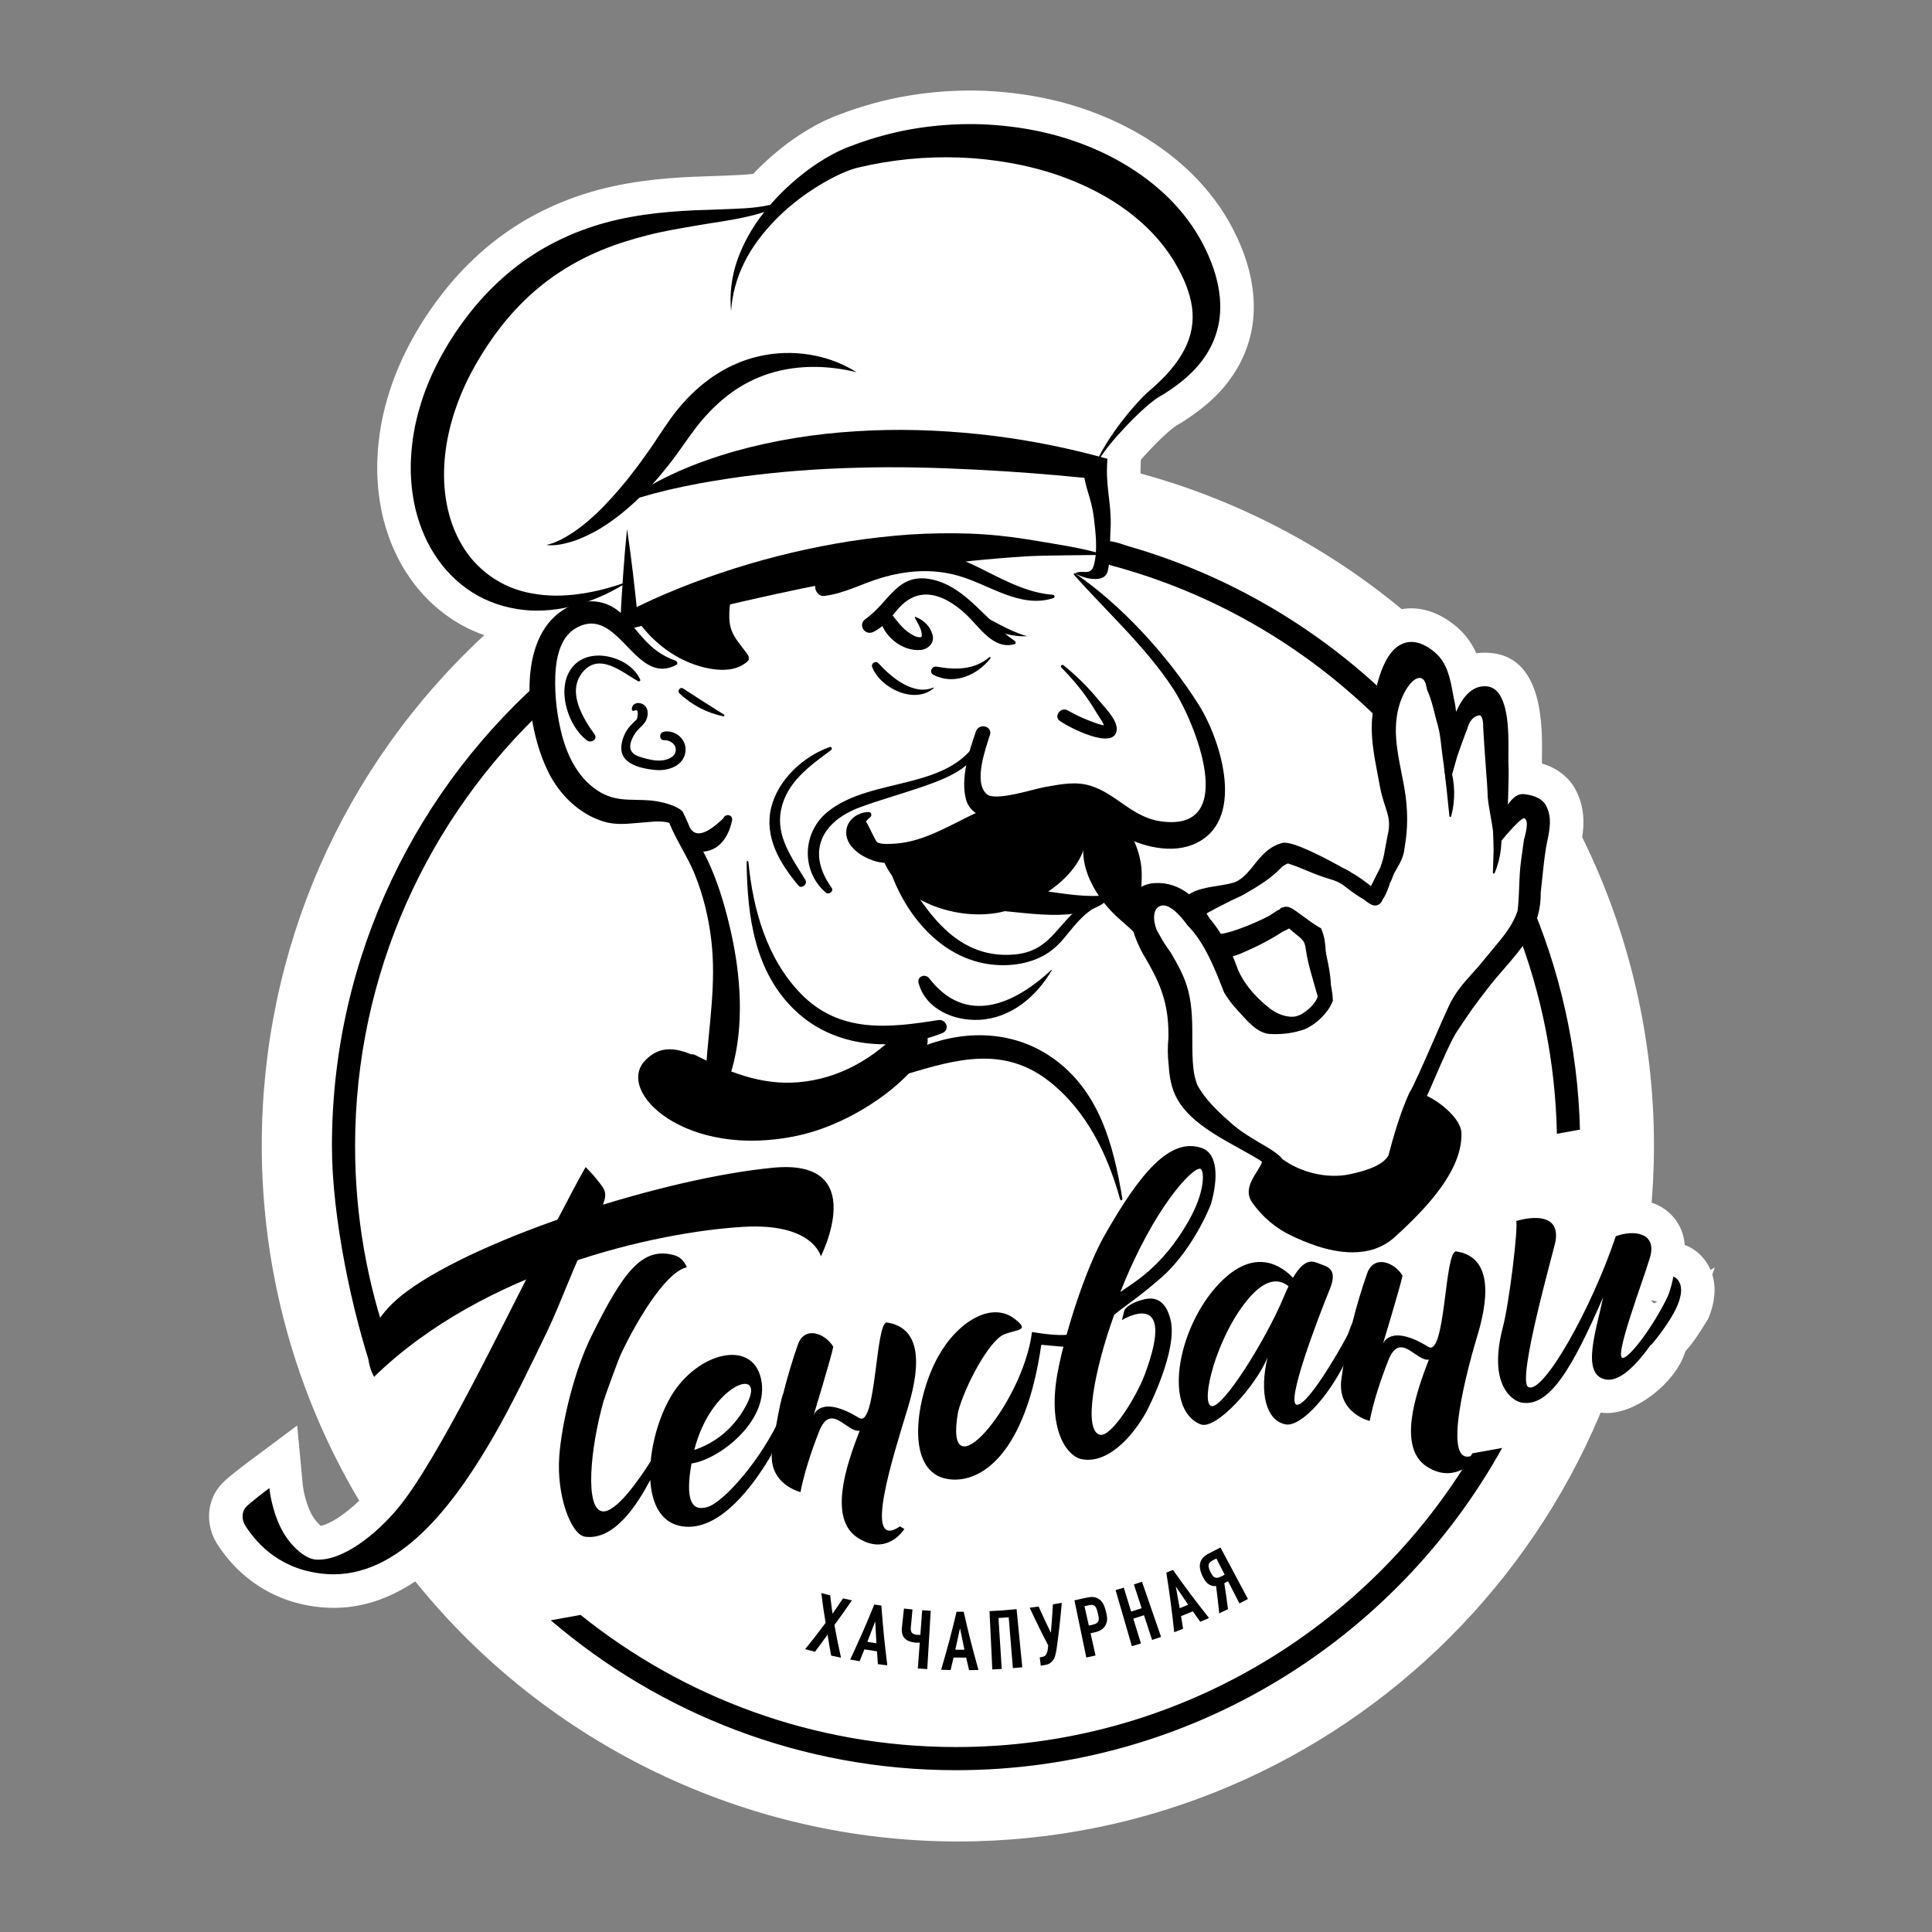 <?xml version="1.0" standalone="no"?><!-- Generator: Gravit.io --><svg xmlns="http://www.w3.org/2000/svg" xmlns:xlink="http://www.w3.org/1999/xlink" style="isolation:isolate" viewBox="0 0 2834.65 2834.65" width="2834.65" height="2834.65"><rect x="0" y="0" width="2834.65" height="2834.65" fill="#808080" stroke="none"/><defs><clipPath id="_clipPath_F5gYg8jEgS7NtI0t8FB4px7nfAiV7byO"><rect width="2834.65" height="2834.65"/></clipPath></defs><g clip-path="url(#_clipPath_F5gYg8jEgS7NtI0t8FB4px7nfAiV7byO)"><clipPath id="_clipPath_Zf5PZ4H272CZwiyYv7iJBb7oeIQB662j"><path d=" M 0 0 L 2834.65 0 L 2834.65 2834.65 L 0 2834.65 L 0 0 Z " fill="rgb(255,255,255)"/></clipPath><g clip-path="url(#_clipPath_Zf5PZ4H272CZwiyYv7iJBb7oeIQB662j)"><path d=" M 1092.232 384.768 C 1103.26 362.586 1118.529 342.753 1135.58 324.759 C 1152.734 306.806 1172.311 291.021 1193.188 277.442 C 1198.529 274.001 1203.941 270.679 1209.42 267.514 C 1185.561 284.533 1167.645 310.122 1155.198 337.836 C 1151.586 345.879 1147.802 355.043 1144.182 364.842 C 1132.59 378.909 1122.466 394.241 1114.528 410.891 C 1111.352 417.553 1109.466 424.159 1108.569 430.587 C 1107.324 430.549 1106.096 430.591 1104.865 430.622 C 1101.682 417.838 1095.796 405.604 1087.851 394.699 C 1089.285 391.376 1090.616 388.005 1092.232 384.768 Z  M 1258.712 245.945 C 1307.958 234.185 1358.329 229.302 1408.102 231.12 C 1432.987 232.019 1457.704 234.69 1482.016 239.052 C 1506.424 243.275 1530.049 249.393 1553.087 257.274 C 1598.916 273.305 1641.907 296.576 1676.46 327.984 C 1693.779 343.601 1708.751 361.341 1720.954 380.723 C 1727.004 390.567 1732.632 400.849 1737.231 411.148 C 1741.752 421.499 1745.285 432.037 1747.529 442.612 C 1752.014 463.778 1750.227 485.27 1741.159 505.776 C 1732.157 526.241 1716.849 545.566 1698.48 562.473 L 1691.559 568.857 C 1690.48 569.904 1689.12 571.016 1687.708 572.141 C 1686.392 573.273 1685.059 574.393 1683.828 575.547 C 1678.826 580.129 1674.251 584.853 1669.825 589.675 C 1660.998 599.321 1652.755 609.287 1644.896 619.515 C 1637.071 629.765 1629.735 640.342 1622.961 651.234 C 1619.303 657.295 1615.69 663.474 1612.607 669.856 L 1609.916 669.14 C 1601.662 666.944 1593.318 665.039 1585.007 663.024 C 1595.222 643.456 1604.141 623.383 1611.409 602.66 C 1614.247 599.064 1616.928 595.371 1619.506 591.625 C 1639.911 582.825 1661.69 574.974 1675.145 561.871 C 1697.397 540.201 1708.562 511.551 1706.267 483.083 C 1720.682 458.189 1724.286 426.835 1710.584 399.022 C 1693.064 363.457 1658.097 348.26 1623.106 350.369 C 1605.162 315.035 1575.214 289.169 1530.296 295.415 C 1493.784 254.324 1439.351 228.596 1384.657 240.422 C 1379.372 241.565 1374.412 243.228 1369.795 245.332 C 1352.658 243.374 1334.056 249.208 1320.997 261.449 C 1305.299 250.546 1285.577 245.06 1264.347 246.942 C 1256.87 247.604 1249.78 249.045 1242.991 251.04 C 1248.199 248.996 1253.426 247.232 1258.712 245.945 Z  M 1551.37 719.308 C 1551.79 716.95 1552.142 714.571 1552.378 712.16 C 1556.911 708.58 1560.951 704.341 1564.161 699.333 C 1564.318 699.086 1564.453 698.832 1564.61 698.585 C 1573.184 699.372 1581.899 700.188 1591 701.075 L 1590.818 699.737 C 1592.708 710.422 1595.357 718.747 1597.945 727.501 C 1582.547 724.406 1567.022 721.665 1551.37 719.308 Z  M 2166.165 1050.748 C 2168.953 1049.557 2171.165 1049.221 2172.115 1049.878 C 2173.985 1051.159 2176.469 1057.067 2176.138 1066.174 L 2176.122 1066.729 L 2176.153 1067.285 C 2176.647 1074.776 2177.086 1082.302 2177.509 1089.914 C 2170.308 1080.513 2162.991 1071.203 2155.459 1062.078 C 2158.072 1056.447 2161.595 1052.692 2166.165 1050.748 Z  M 2269.916 1235.6 C 2270.115 1234.634 2270.275 1233.669 2270.477 1232.701 C 2273.74 1216.987 2277.447 1199.179 2268.276 1181.798 C 2261.524 1169.054 2244.208 1166.121 2237.98 1165.475 C 2235.136 1164.908 2232.502 1165.025 2230.032 1165.64 C 2224.631 1157.007 2219.126 1148.446 2213.463 1139.996 C 2213.554 1132.403 2213.498 1125.34 2213.148 1119.139 C 2213.041 1117.242 2213.1 1113.733 2213.164 1109.135 C 2213.629 1073.657 2214.494 1007.612 2179.311 1006.864 C 2159.934 1006.271 2146.896 1022.184 2137.815 1041.357 C 2137.132 1040.575 2136.434 1039.809 2135.749 1039.03 C 2135.359 1035.727 2134.941 1032.98 2134.481 1031.038 C 2133.348 1026.205 2132.419 1021.179 2131.479 1016.115 C 2127.691 995.727 2123.402 972.615 2105.53 957.366 C 2080.191 935.733 2061.587 940.674 2050.413 948.654 C 2049.482 949.318 2048.639 950.173 2047.751 950.932 C 1929.609 846.832 1786.015 770.957 1627.465 733.907 C 1625.673 718.141 1623.565 702.489 1624.228 685.249 L 1624.695 673.073 L 1614.937 670.476 C 1615.225 670.041 1615.478 669.585 1615.769 669.153 C 1619.286 663.897 1623.098 658.825 1627.056 653.862 C 1634.973 643.935 1643.523 634.481 1652.263 625.242 C 1660.991 615.999 1670.072 607.054 1679.501 598.638 C 1684.214 594.441 1689.043 590.381 1693.952 586.72 C 1696.544 584.836 1698.56 583.32 1701.597 581.637 C 1704.479 579.936 1707.453 578.344 1710.232 576.466 C 1732.698 562.026 1754.618 544.311 1769.972 520.069 C 1777.769 508.112 1783.453 494.54 1786.891 480.399 C 1790.359 466.227 1791.012 451.528 1789.847 437.261 C 1787.255 408.594 1777.48 382.117 1764.878 357.921 C 1752.1 333.216 1734.949 310.685 1715.153 290.917 C 1675.179 251.535 1625.211 223.339 1572.391 205.731 C 1546.012 196.748 1518.526 190.694 1491.152 186.834 C 1463.69 183.102 1435.95 181.33 1408.334 182.312 C 1380.721 183.119 1353.266 186.282 1326.356 191.558 C 1299.483 197.073 1273.182 204.707 1247.902 214.517 C 1234.093 219.403 1221.468 226.021 1209.813 233.063 C 1198.102 240.185 1186.931 247.829 1176.458 256.248 C 1159.667 269.667 1144.183 284.437 1130.292 300.454 C 1129.953 300.535 1129.621 300.652 1129.281 300.729 C 1117.595 303.39 1105.596 304.772 1093.473 305.574 C 1069.21 306.993 1044.638 307.563 1019.795 308.512 C 970.279 310.737 919.252 316.174 870.147 332.182 C 845.645 340.101 821.789 350.531 799.269 363.31 C 776.831 376.202 755.679 391.349 736.619 408.539 C 717.54 425.704 700.18 444.534 684.973 464.683 C 669.597 484.768 656.133 505.758 644.292 528.078 C 632.542 550.356 622.771 573.731 615.782 598.011 C 608.534 622.205 604.26 647.336 603.002 672.724 C 601.683 698.112 603.998 723.831 610.061 748.925 C 616.43 773.914 626.655 798.408 641.99 820.108 C 657.044 841.914 677.377 860.684 701.016 873.94 C 722.216 885.717 745.895 892.334 769.52 894.765 C 758.841 885.501 750.736 873.971 746.213 860.291 C 716.797 847.462 692.748 825.721 677.357 799.082 C 655.876 762.448 648.869 718.424 652.325 675.399 C 655.7 632.126 669.499 589.449 689.801 549.674 C 710.649 509.98 737.153 472.226 769.482 440.812 C 801.837 409.268 840.559 384.072 883.752 366.533 C 905.31 357.684 927.915 350.712 951.086 344.858 C 974.275 338.983 998.157 335.021 1022.279 330.877 C 1046.392 326.639 1070.984 323.659 1095.453 318.066 C 1104.187 316.08 1112.95 313.857 1121.51 310.976 C 1121.072 311.527 1120.589 312.043 1120.156 312.598 C 1103.817 333.334 1090.793 356.491 1082.059 380.872 C 1081.488 382.48 1081.141 384.141 1080.618 385.761 C 1055.242 357.61 1014.861 341.75 972.178 355.931 C 948.047 363.947 932.052 383.756 909.011 393.276 C 883.894 403.653 856.702 404.276 831.765 417.07 C 787.995 439.525 752.406 479.148 729.249 522.065 C 688.303 597.95 632.999 753.173 701.457 827.475 C 723.941 851.879 749.488 863.332 776.748 866.953 C 781.184 885.138 795.236 901.729 812.828 909.911 C 810.5 911.704 808.142 913.461 805.83 915.276 C 805.415 915.124 804.966 915.043 804.553 914.888 C 803.745 915.902 803.08 917.039 802.311 918.087 C 577.523 1096.141 433.295 1371.466 433.295 1680.499 C 433.295 1874.667 490.252 2055.518 588.325 2207.315 C 586.486 2209.658 584.674 2211.902 582.905 2214.004 C 551.338 2251.491 503.094 2290.311 463.924 2288.306 C 447.123 2287.421 424.643 2266.892 412.23 2242.145 C 398.056 2213.89 395.197 2183.353 395.197 2183.353 C 395.197 2183.353 364.497 2206.235 359.952 2212.235 C 355.01 2218.752 354.578 2227.849 358.794 2236.574 L 359.46 2237.774 C 378.504 2267.896 414.688 2304.776 478.902 2309.444 C 482.441 2309.702 485.94 2309.829 489.422 2309.829 C 537.816 2309.824 580.7 2285.406 617.901 2250.448 C 794.547 2494.096 1081.441 2652.603 1405.399 2652.603 C 1942.276 2652.603 2377.502 2217.377 2377.502 1680.499 C 2377.502 1520.167 2338.662 1368.916 2269.916 1235.6 Z " fill="rgb(255,255,255)"/><path d=" M 2081.834 986.49 L 2081.567 986.736 C 2081.652 986.656 2081.749 986.575 2081.834 986.49 Z  M 642.927 2201.102 L 657.755 2221.55 C 831.092 2460.639 1110.584 2603.382 1405.395 2603.382 C 1914.276 2603.382 2328.273 2189.373 2328.273 1680.497 C 2328.273 1531.655 2293.918 1389.559 2226.157 1258.162 L 2218.146 1242.608 L 2221.222 1227.946 L 2215.187 1220.062 L 2207.271 1222.033 L 2188.319 1191.763 C 2183.181 1183.564 2177.957 1175.424 2172.573 1167.396 L 2164.069 1154.71 L 2164.091 1153.348 L 2138.431 1119.847 C 2131.594 1110.917 2124.64 1102.072 2117.493 1093.402 L 2088.682 1060.013 L 2086.876 1044.882 C 2086.727 1043.675 2086.599 1042.617 2086.438 1041.762 C 2085.264 1036.779 2084.185 1031.079 2083.116 1025.332 C 2080.894 1013.351 2078.191 998.748 2073.576 994.812 C 2073.32 994.593 2073.074 994.385 2072.828 994.187 L 2047.072 1015.953 L 2015.206 987.863 C 1901.232 887.434 1763.275 816.197 1616.272 781.841 L 1588.239 775.758 C 1573.519 772.804 1558.648 770.186 1544.035 767.98 L 1494.104 760.449 L 1502.896 710.732 C 1503.099 709.626 1503.27 708.521 1503.387 707.388 L 1505.417 686.525 L 1521.857 673.535 C 1522.285 673.198 1522.53 672.958 1522.658 672.825 L 1531.194 659.717 L 1541.375 640.226 C 1550.84 622.119 1558.767 603.995 1564.962 586.353 L 1567.687 578.592 L 1572.793 572.135 C 1574.95 569.4 1576.991 566.585 1578.945 563.733 L 1586.98 552.046 L 1609.605 542.356 C 1620.758 537.672 1636.023 531.252 1640.799 526.61 C 1652.347 515.361 1658.318 500.945 1657.196 487.041 L 1655.957 471.717 L 1663.67 458.412 C 1670.87 445.967 1671.906 431.897 1666.427 420.766 C 1656.556 400.746 1636.899 398.856 1626.067 399.502 L 1593.838 401.446 L 1579.224 372.662 C 1562.922 340.571 1545.466 343.022 1537.08 344.171 L 1510.993 347.803 L 1493.495 328.115 C 1471.574 303.438 1434.217 280.069 1395.064 288.536 C 1393.344 288.904 1391.699 289.443 1390.183 290.138 L 1377.769 295.784 L 1364.224 294.24 C 1361.158 293.919 1356.917 295.255 1354.673 297.354 L 1325.638 324.59 L 1292.927 301.889 C 1286.197 297.21 1277.747 295.207 1268.699 295.976 C 1264.821 296.318 1260.954 297.071 1256.873 298.273 L 1246.735 268.703 C 1243.092 270.61 1239.289 272.763 1235.262 275.198 C 1230.775 277.928 1226.513 280.662 1222.464 283.418 L 1238.018 307.583 C 1223.308 318.073 1210.2 335.507 1200.105 358 C 1196.676 365.638 1193.397 373.682 1190.352 381.902 L 1187.467 389.717 L 1182.169 396.142 C 1172.597 407.77 1164.777 419.863 1158.955 432.074 C 1158.111 433.869 1157.566 435.61 1157.321 437.393 L 1151.189 481.315 L 1106.866 479.788 L 1101.899 479.916 L 1101.194 482.09 L 1099.303 479.986 L 1067.373 480.813 L 1057.106 442.516 C 1055.515 436.122 1052.385 429.617 1048.08 423.698 L 1044.063 418.725 C 1038.39 412.444 1017.591 392.708 987.701 402.648 C 981.996 404.544 975.042 409.576 966.998 415.398 C 956.71 422.849 943.902 432.121 927.803 438.772 C 912.847 444.952 898.372 448.301 885.606 451.254 C 873.268 454.107 862.606 456.575 854.242 460.869 C 822.567 477.112 792.806 507.942 772.562 545.444 C 732.085 620.484 694.482 747.262 737.662 794.126 C 750.716 808.286 764.774 815.7 783.234 818.152 L 816.606 822.585 L 824.576 855.29 C 825.345 858.447 829.148 863.211 833.592 865.279 L 907.036 899.458 L 876.836 922.725 L 919.406 959.671 L 839.532 951.45 L 832.876 956.675 C 610.217 1133.046 482.516 1396.871 482.516 1680.497 C 482.516 1858.669 533.397 2031.6 629.67 2180.592 L 642.927 2201.102 Z  M 1405.395 2701.833 C 1096.301 2701.833 802.452 2560.094 609.298 2320.225 C 566.257 2348.94 521.807 2361.899 475.348 2358.545 C 409.275 2353.737 353.34 2320.193 317.863 2264.088 L 314.456 2257.977 C 302.224 2232.628 304.627 2203.699 320.748 2182.472 C 323.75 2178.487 329.454 2170.945 365.775 2143.876 L 436.024 2091.519 L 444.208 2178.755 C 444.208 2178.755 446.611 2200.889 456.236 2220.075 C 460.616 2228.803 466.791 2235.544 470.722 2238.77 C 482.43 2236.452 504.127 2223.974 527.02 2201.85 C 433.386 2044.409 384.064 1864.971 384.064 1680.497 C 384.064 1393.586 502.119 1125.007 710.57 931.923 C 698.894 927.858 687.73 922.864 677.112 916.967 C 647.093 900.136 620.985 876.346 601.479 848.069 C 584.001 823.338 570.733 793.929 562.358 761.096 C 555.073 730.928 552.263 700.541 553.844 670.159 C 555.286 640.851 560.265 611.773 568.629 583.875 C 576.075 557.985 586.939 531.31 600.752 505.111 C 613.999 480.135 628.741 457.157 645.886 434.76 C 662.68 412.508 682.197 391.282 703.69 371.941 C 724.949 352.781 748.868 335.502 774.741 320.632 C 800.219 306.173 827.14 294.347 855.011 285.341 C 913.969 266.118 972.873 261.343 1017.581 259.334 L 1040.612 258.522 C 1057.405 257.956 1074.07 257.401 1090.597 256.434 C 1095.831 256.087 1100.617 255.633 1105.05 255.061 C 1117.581 241.884 1131.202 229.396 1145.719 217.8 C 1157.31 208.479 1169.948 199.693 1184.241 190.997 C 1200.618 181.11 1215.798 173.723 1230.754 168.366 C 1258.037 157.827 1286.87 149.409 1316.461 143.336 C 1346.757 137.391 1377.042 133.978 1406.89 133.107 C 1435.456 132.087 1466.115 133.754 1497.789 138.059 C 1530.211 142.626 1560.571 149.703 1588.25 159.131 C 1650.712 179.951 1706.636 213.431 1749.698 255.852 C 1774.215 280.342 1793.957 306.99 1808.603 335.304 C 1826.059 368.805 1835.972 400.752 1838.866 432.837 C 1840.598 453.978 1839.188 473.768 1834.711 492.079 C 1829.872 511.996 1821.956 530.477 1811.198 546.961 C 1794.555 573.267 1770.936 595.898 1737.274 617.605 C 1734.443 619.491 1731.506 621.222 1728.546 622.91 L 1725.47 624.688 C 1724.808 625.105 1724.23 625.569 1723.547 626.066 C 1720.097 628.63 1716.464 631.632 1712.255 635.387 C 1704.393 642.4 1696.242 650.359 1688.059 659.033 C 1682.664 664.732 1678.018 669.828 1673.904 674.55 L 1673.424 687.144 C 1673.316 689.682 1673.306 692.208 1673.359 694.74 C 1813.143 732.717 1944.454 800.899 2056.569 893.737 C 2083.244 889.042 2111.725 897.925 2137.491 919.926 C 2151.079 931.522 2160.031 945.009 2166.174 958.533 C 2171.601 957.711 2176.536 957.534 2180.82 957.657 C 2264.338 959.43 2262.97 1064.762 2262.394 1109.741 L 2262.372 1111.115 C 2262.34 1113.587 2262.286 1115.585 2262.318 1116.947 C 2262.383 1118.021 2262.436 1119.137 2262.489 1120.312 C 2284.538 1126.839 2301.994 1140.283 2311.779 1158.754 C 2325.389 1184.552 2324.374 1209.572 2321.394 1228.352 C 2390.351 1367.937 2426.726 1523.873 2426.726 1680.497 C 2426.726 2243.663 1968.555 2701.833 1405.395 2701.833 Z " fill="rgb(255,255,255)"/><path d=" M 2409.067 1855.307 C 2411.723 1855.445 2414.455 1855.845 2417.238 1856.412 C 2418.575 1852.33 2419.804 1848.511 2420.761 1845.339 C 2428.524 1819.598 2413.933 1809.655 2395.432 1809.337 C 2397.644 1813.171 2399.588 1817.32 2401.311 1821.844 C 2405.563 1833.005 2407.967 1844.172 2409.067 1855.307 Z " fill="rgb(255,255,255)"/><path d=" M 2376.153 1842.976 C 2377.018 1844.835 2378.172 1846.78 2379.668 1848.724 C 2385.137 1855.817 2392.134 1858.413 2394.655 1858.562 L 2394.805 1849.077 L 2376.153 1842.976 Z  M 2450.398 1913.375 L 2407.443 1904.659 C 2407.026 1904.573 2406.631 1904.488 2406.225 1904.445 L 2363.964 1902.233 L 2360.076 1860.143 C 2359.339 1852.644 2357.779 1845.85 2355.311 1839.366 C 2354.499 1837.229 2353.676 1835.466 2352.79 1833.928 L 2309.365 1758.615 L 2396.29 1760.122 C 2422.794 1760.58 2444.961 1771.21 2458.709 1790.043 C 2466.678 1800.961 2478.462 1824.496 2467.896 1859.545 C 2466.828 1863.081 2465.482 1867.258 2464.018 1871.723 L 2450.398 1913.375 Z " fill="rgb(255,255,255)"/><path d=" M 2455.22 1872.979 C 2454.677 1875.933 2436.832 1919.861 2436.127 1922.759 C 2442.328 1932.142 2416.524 1985.926 2462.104 1912.752 C 2474.942 1879.599 2455.22 1872.979 2455.22 1872.979 Z " fill="rgb(255,255,255)"/><path d=" M 2407.005 1862.952 C 2406.92 1863.412 2406.856 1863.786 2406.802 1864.063 L 2407.005 1862.952 Z  M 2420.123 1903.739 C 2423.071 1909.594 2428.787 1916.024 2439.545 1919.635 L 2444.181 1905.822 L 2432.75 1901.399 C 2428.275 1901.624 2424.023 1902.478 2420.123 1903.739 Z  M 2436.639 2000.429 C 2430.667 2000.429 2424.226 1999.189 2417.196 1996.465 C 2385.33 1984.147 2384.23 1953.542 2386.313 1936.674 L 2383.215 1931.973 L 2388.3 1911.11 C 2389.379 1906.687 2390.468 1903.846 2398.715 1882.93 C 2402.069 1874.426 2405.649 1865.409 2407.443 1860.57 L 2417.079 1808.235 L 2470.888 1826.31 C 2486.976 1831.706 2501.141 1844.664 2508.79 1860.955 C 2515.318 1874.885 2520.498 1898.259 2508.021 1930.52 L 2506.344 1934.848 L 2503.887 1938.789 C 2483.536 1971.446 2465.483 2000.429 2436.639 2000.429 Z " fill="rgb(255,255,255)"/><path d=" M 2336.261 1998.875 C 2337.651 2011.919 2342.975 2021.291 2355.298 2023.87 C 2371.926 2027.35 2415.022 1998.753 2424.793 1970.862 C 2423.528 1971.604 2359.856 1934.469 2358.532 1935.16 C 2337.724 1946.036 2358.471 2007.204 2336.261 1998.875 Z " fill="rgb(255,255,255)"/><path d=" M 2357.479 2073.273 C 2353.281 2073.273 2349.179 2072.877 2345.206 2072.044 C 2312.772 2065.272 2291.119 2039.869 2287.316 2004.092 L 2278.876 1924.805 L 2302.924 1933.821 C 2307.334 1917.669 2316.5 1901.581 2335.719 1891.529 C 2360.107 1878.955 2372.958 1886.112 2415.509 1909.956 C 2417.945 1911.313 2420.667 1912.851 2423.467 1914.411 L 2515.969 1859.534 L 2471.25 1987.138 C 2456.743 2028.523 2402.059 2073.273 2357.479 2073.273 Z " fill="rgb(255,255,255)"/><path d=" M 1654.983 801.198 C 1619.903 789.152 1626.37 795.216 1619.903 801.198 C 1615.99 804.818 1619.353 826.106 1629.378 829.368 C 1779.645 869.383 1914.279 948.137 2021.827 1054.303 C 2020.595 1041.291 2024.569 1027.718 2033.716 1018.49 C 1928.188 918.016 1798.762 842.46 1654.983 801.198 Z " fill="rgb(0,0,0)"/><path d=" M 2318.141 1657.366 C 2314.958 1535.318 2287.75 1419.157 2241.125 1313.405 C 2241.564 1319.003 2242.314 1325.091 2242.617 1330.045 C 2243.64 1346.822 2236.285 1358.301 2225.597 1364.739 C 2261.552 1457.793 2282.159 1558.413 2284.281 1663.5 L 2318.141 1657.366 Z " fill="rgb(0,0,0)"/><path d=" M 2160.239 2132.347 C 2006.194 2390.205 1724.32 2563.28 1402.739 2563.28 C 1194.44 2563.28 1002.819 2490.629 851.772 2369.401 L 808.101 2377.313 C 968.212 2514.348 1175.965 2597.246 1402.739 2597.246 C 1747.113 2597.246 2047.646 2406.131 2203.984 2124.422 L 2160.239 2132.347 Z " fill="rgb(0,0,0)"/><path d=" M 570.883 1973.914 C 538.611 1882.367 520.987 1783.972 520.987 1681.523 C 520.987 1427.88 628.654 1198.923 800.669 1037.912 C 808.412 1030.664 800.101 1026.602 808.101 1019.633 C 801.888 1011.455 814.244 998.659 810.077 986.852 C 809.808 986.088 809.66 985.362 809.433 984.611 C 612.282 1152.704 487.021 1402.743 487.021 1681.523 C 487.021 1786.005 516.608 1926.394 548.979 2020.01 L 570.883 1973.914 Z " fill="rgb(0,0,0)"/><path d=" M 2423.62 1947.25 C 2422.445 1956.083 2422.105 1964.95 2422.348 1973.812 C 2432.38 1961.887 2441.862 1949.114 2450.038 1936.13 C 2483.873 1882.397 2455.22 1872.979 2455.22 1872.979 C 2450.159 1900.511 2437.989 1925.658 2423.62 1947.25 Z " fill="rgb(0,0,0)"/><path d=" M 1514.165 1954.282 C 1500.927 2059.909 1382.879 2198.534 1405.783 2071.16 C 1415.505 2034.19 1450.663 1967.988 1472.24 1958.374 C 1491.346 1949.858 1512.784 1953.527 1488.504 1934.882 C 1454.771 1908.981 1405.035 1938.978 1376.466 1990.299 C 1343.938 2048.727 1325.179 2161.891 1392.729 2170.402 C 1439.229 2176.261 1504.401 2133.967 1527.769 1973.252 C 1527.427 1972.42 1577.536 1979.422 1589.034 1974.918 C 1605.061 1968.639 1605.078 1946.026 1605.078 1946.026 C 1605.078 1946.026 1577.6 1957.841 1562.089 1958.665 C 1543.01 1959.679 1514.175 1954.207 1514.165 1954.282 Z " fill="rgb(0,0,0)"/><path d=" M 2447.713 1900.619 C 2424.002 1949.892 2387.657 1995.943 2380.027 1992.108 C 2369.686 1986.909 2409.643 1882.209 2420.762 1845.339 C 2431.88 1808.469 2397.164 1803.943 2370.734 1813.814 C 2334.853 1920.839 2263.108 2047.746 2242.12 2034.919 C 2225.217 2024.589 2280.757 1831.365 2282.426 1820.367 C 2290.016 1770.264 2224.583 1791.495 2224.583 1791.495 C 2227.714 1800.51 2214.54 1911.004 2205.099 1946.972 C 2182.257 2033.983 2220.629 2055.547 2231.827 2057.751 C 2272.934 2065.847 2306.966 2007.362 2352.218 1903.125 C 2342.219 1951.543 2319.285 2016.334 2355.298 2023.87 C 2384.777 2030.04 2421.9 1976.964 2445.761 1935.937 C 2445.497 1937.86 2446.47 1913.826 2447.713 1900.619 Z " fill="rgb(0,0,0)"/><path d=" M 1883.503 1902.934 C 1857.874 1964.817 1793.491 2067.955 1777.239 2062.955 C 1760.986 2057.955 1784.114 1964.192 1829.12 1908.56 C 1858.836 1871.827 1879.01 1877.882 1890.549 1887.131 C 1888.286 1891.804 1885.94 1897.044 1883.503 1902.934 Z  M 1993.929 1925.83 C 1976.025 1964.936 1920.263 2062.32 1902.88 2061.08 C 1885.378 2059.83 1935.218 1930.37 1951.012 1891.682 C 1963.513 1861.053 1947.261 1858.553 1936.01 1854.177 C 1926.897 1850.634 1914.913 1844.233 1897.073 1874.79 C 1881.635 1858.441 1844.039 1830.691 1794.741 1877.305 C 1729.501 1938.994 1703.879 2067.038 1761.611 2089.833 C 1783.773 2098.583 1842.247 2034.201 1859.75 1991.696 C 1847.248 2044.203 1857.874 2084.207 1886.003 2089.833 C 1908.839 2094.399 1954.292 2045.632 1982.03 1980.828 C 1980.741 1968.239 1994.399 1938.474 1993.929 1925.83 Z " fill="rgb(0,0,0)"/><path d=" M 1743.893 1791.479 C 1704.529 1860.715 1661.766 1882.314 1643.773 1895.736 C 1692.592 1771.621 1751.004 1710.698 1761.39 1714.952 C 1766.568 1717.074 1769.543 1746.365 1743.893 1791.479 Z  M 1776.79 1766.566 C 1787.679 1727.756 1786.457 1692.564 1763.553 1684.506 C 1717.034 1668.141 1673.042 1720.26 1620.594 1812.604 C 1592.608 1861.88 1563.031 1955.217 1552.267 2010.922 C 1535.375 2098.343 1566.164 2136.813 1586.896 2140.881 C 1625.877 2148.525 1661.953 2106.848 1681.225 2072.743 C 1685.598 2065.002 1728.052 1980.969 1717.54 1936.818 C 1714.327 1923.319 1705.77 1900.016 1679.421 1906.251 C 1653.76 1912.325 1649.705 1922.495 1649.705 1922.495 L 1646.1 1936.851 C 1646.1 1936.851 1728.724 1886.001 1679.377 2017.344 C 1667.574 2048.76 1630.486 2109.594 1613.504 2105.01 C 1589.075 2098.415 1605.56 2009.885 1634.676 1929.224 C 1650.897 1915.392 1668.567 1905.38 1704.176 1874.223 C 1736.07 1846.317 1762.537 1802.045 1776.79 1766.566 Z " fill="rgb(0,0,0)"/><path d=" M 1095.845 2059.902 C 1073.751 2103.201 1039.487 2120.555 1018.659 2127.356 C 1043.141 2030.306 1124.961 2002.834 1095.845 2059.902 Z  M 1155.411 2079.341 C 1165.339 2054.238 1171.014 2027.858 1179.695 2002.352 C 1181.691 1996.489 1184.553 1991.627 1187.975 1987.609 C 1179.616 1987.881 1171.989 1992.708 1167.873 2004.485 C 1159.761 2027.715 1152.547 2051.921 1146.427 2076.179 C 1118.264 2140.128 1062.349 2203.794 1038.019 2211.092 C 1015.22 2217.93 1004.974 2202.081 1014.544 2147.256 C 1054.595 2141.553 1125.845 2086.767 1117.53 2028.313 C 1108.494 1964.8 1029.587 1981.595 989.229 2041.228 C 971.422 2067.539 958.085 2107.101 954.676 2144.029 C 937.241 2171.525 902.589 2221.408 883.012 2217.318 C 858.242 2212.142 865.829 2125.999 885.475 2056.001 C 887.202 2049.851 906.848 1995.875 909.958 1989.099 C 928.438 1948.828 974.491 1866.474 1007.711 1859.371 C 1004.146 1850.55 998.337 1844.3 989.831 1841.849 C 942.445 1828.195 914.528 1865.647 867.494 1960.864 C 842.397 2011.671 824.43 2086.973 820.642 2135.666 C 816.127 2193.678 837.586 2251.798 858.518 2254.665 C 901.805 2260.584 935.901 2205.963 954.109 2171.328 C 956.116 2206.349 969.713 2234.556 1000.674 2239.403 C 1055.756 2248.024 1105.583 2179.136 1131.028 2135.964 C 1137.92 2116.688 1147.938 2098.237 1155.411 2079.341 Z " fill="rgb(0,0,0)"/><path d=" M 1301.568 1940.434 C 1284.174 1937.723 1285.931 2096.063 1260.473 2080.435 C 1203.132 2045.238 1193.746 2076.566 1193.746 2076.566 C 1193.746 2076.566 1219.648 1991.032 1222.66 1975.972 C 1210.612 1956.095 1180.495 1944.65 1170.602 1972.96 C 1162.489 1996.192 1155.276 2020.397 1149.155 2044.656 C 1144.169 2055.978 1134.216 2117.898 1132.909 2127.766 C 1126.283 2177.76 1174.471 2189.205 1174.471 2189.205 C 1179.329 2163.474 1189.348 2131.992 1201.653 2100.593 C 1219.135 2055.986 1242.539 2102.505 1261.355 2099.166 C 1241.023 2150.993 1215.566 2228.238 1258.198 2256.067 C 1301.568 2284.378 1326.866 2243.417 1326.866 2243.417 C 1326.866 2243.417 1321.948 2240.505 1320.542 2239.502 C 1264.523 2277.451 1311.205 2134.392 1332.288 2064.688 C 1353.37 1994.982 1347.949 1947.662 1301.568 1940.434 Z " fill="rgb(0,0,0)"/><path d=" M 2136.727 1836.092 C 2119.333 1833.382 2121.09 1991.722 2095.632 1976.094 C 2038.291 1940.897 2028.906 1972.224 2028.906 1972.224 C 2028.906 1972.224 2054.807 1886.69 2057.819 1871.631 C 2045.772 1851.753 2015.654 1840.309 2005.762 1868.619 C 1997.649 1891.85 1990.435 1916.055 1984.315 1940.314 C 1977.003 1956.915 1972.458 1977.845 1962.445 1993.427 C 1964.189 1997.735 1959.875 1998.507 1958.062 2004.294 C 1955.568 2012.251 1952.931 2020.23 1950.84 2028.305 C 1959.609 2015.747 1967.059 2003.514 1972.849 1993.312 C 1971.026 2003.472 1969.376 2013.557 1968.068 2023.424 C 1961.442 2073.42 2009.63 2084.864 2009.63 2084.864 C 2014.489 2059.133 2024.507 2027.65 2036.813 1996.252 C 2054.291 1951.653 2077.69 1998.148 2096.504 1994.827 C 2076.176 2046.653 2050.737 2123.904 2093.358 2151.726 C 2136.727 2180.036 2168.667 2137.508 2168.667 2137.508 C 2168.667 2137.508 2170.486 2131.748 2169.079 2130.745 C 2113.06 2168.694 2146.365 2030.05 2167.447 1960.347 C 2188.53 1890.641 2183.108 1843.321 2136.727 1836.092 Z " fill="rgb(0,0,0)"/><path d=" M 1204.34 1843.384 C 1204.34 1843.384 1277.59 1699.621 1134.467 1713.276 C 972.967 1728.682 705.591 1815.273 597.97 1893.982 C 508.96 1959.08 548.979 2020.01 548.979 2020.01 C 710.41 1862.53 965.443 1807.242 1091.097 1800.014 C 1193.309 1794.134 1204.34 1843.384 1204.34 1843.384 Z " fill="rgb(0,0,0)"/><path d=" M 876.385 1731.354 C 869.956 1722.937 859.245 1712.36 859.245 1712.36 C 846.488 1734.483 832.359 1762.193 823.983 1778.037 C 819.552 1786.422 814.467 1796.036 807.368 1809.161 C 802.912 1817.406 795.794 1831.073 786.785 1848.375 C 739.617 1938.969 641.469 2144.451 582.905 2214.003 C 551.338 2251.491 503.094 2290.311 463.925 2288.306 C 447.122 2287.421 424.643 2266.892 412.229 2242.145 C 398.055 2213.889 395.197 2183.353 395.197 2183.353 C 395.197 2183.353 364.497 2206.235 359.951 2212.235 C 355.01 2218.751 354.577 2227.848 358.794 2236.573 L 359.46 2237.773 C 378.504 2267.896 414.688 2304.775 478.902 2309.445 C 482.441 2309.704 485.94 2309.831 489.422 2309.831 C 595.069 2309.815 674.542 2193.624 725.672 2104.865 C 750.578 2061.626 776.97 2006.988 802.493 1954.15 C 823.072 1911.542 844.352 1850.506 864.552 1813.082 L 864.806 1812.583 C 876.241 1788.808 875.943 1788.499 883.352 1770.85 C 892.601 1748.837 886.817 1745.016 876.385 1731.354 Z " fill="rgb(0,0,0)"/><path d=" M 1488.988 940.528 C 1448.755 913.357 1418.37 861.991 1368.974 850.563 C 1316.569 838.438 1305.728 883.021 1269.901 908.168 C 1258.107 916.446 1268.842 933.466 1281.567 927.077 C 1298.232 918.709 1306.266 906.224 1318.445 892.531 C 1349.581 857.522 1386.873 873.214 1416.712 900.798 C 1436.717 919.292 1457.288 954.05 1488.507 945.088 C 1490.709 944.456 1490.676 941.669 1488.988 940.528 Z " fill="rgb(0,0,0)"/><path d=" M 1485.566 928.093 C 1486.632 928.093 1486.59 926.435 1485.525 926.435 C 1484.459 926.435 1484.5 928.093 1485.566 928.093 Z " fill="rgb(0,0,0)"/><path d=" M 1506.115 933.164 C 1479.417 925.709 1457.41 910.035 1432.302 899.135 C 1428.811 897.62 1424.531 902.206 1428.03 904.972 C 1450.176 922.481 1477.478 934.751 1506.079 933.491 C 1506.266 933.483 1506.296 933.215 1506.115 933.164 Z " fill="rgb(0,0,0)"/><path d=" M 1451.495 964.352 C 1429.168 983.214 1401.403 982.975 1374.144 978.105 C 1367.221 976.869 1362.672 986.475 1369.46 990.046 C 1399.401 1005.8 1433.652 990.857 1453.175 965.953 C 1454.103 964.769 1452.638 963.388 1451.495 964.352 Z " fill="rgb(0,0,0)"/><path d=" M 1575.806 843.372 C 1624.614 898.501 1679.261 947.229 1720.35 1009.06 C 1752.972 1058.149 1819.772 1222.197 1702.505 1204.962 C 1661.328 1198.911 1638.608 1165.493 1601.304 1153.276 C 1578.468 1145.798 1556.046 1150.752 1532.919 1154.771 C 1516.368 1157.648 1460.654 1176.139 1447.922 1165.276 C 1427.581 1147.919 1446.494 1097.588 1452.442 1078.25 C 1456.502 1065.052 1436.302 1060.4 1431.874 1073.11 C 1421.995 1101.468 1408.924 1142.332 1417.39 1173.171 C 1423.212 1194.378 1445.29 1201.527 1466.555 1203.877 C 1490.67 1206.542 1519.703 1191.982 1542.637 1186.971 C 1585.285 1177.653 1603.024 1198.219 1635.071 1219.306 C 1665.986 1239.648 1713.297 1253.727 1749.521 1239.47 C 1829.765 1207.886 1792.024 1086.863 1758.789 1034.055 C 1713.947 962.801 1646.641 888.686 1577.36 841.249 C 1576.037 840.344 1574.877 842.323 1575.806 843.372 Z " fill="rgb(0,0,0)"/><path d=" M 1440.563 1074.798 C 1400.681 1162.835 1280.209 1137.256 1214.079 1191.299 C 1176.838 1221.734 1175.288 1278.11 1211.395 1309.468 C 1216 1313.468 1223.955 1307.871 1220.064 1302.42 C 1182.468 1249.736 1205.505 1205.024 1262.661 1184.105 C 1292.813 1173.069 1323.896 1164.524 1354.245 1154.032 C 1393.861 1140.336 1438.274 1122.642 1443.926 1076.122 C 1444.151 1074.269 1441.499 1072.733 1440.563 1074.798 Z " fill="rgb(0,0,0)"/><path d=" M 1588.371 1175.432 C 1589.225 1175.432 1589.191 1174.106 1588.339 1174.106 C 1587.485 1174.106 1587.518 1175.432 1588.371 1175.432 Z " fill="rgb(0,0,0)"/><path d=" M 1592.901 1176.849 C 1623.975 1195.443 1651.933 1211.876 1661.605 1249.911 C 1668.656 1277.636 1655.714 1298.94 1657.88 1325.225 C 1660.67 1359.039 1686.486 1396.721 1703.187 1424.557 C 1705.231 1427.964 1710.11 1427.589 1712.048 1424.34 C 1719.457 1411.92 1709.32 1398.053 1703.364 1387.305 C 1694.356 1371.052 1682.266 1354.793 1677.261 1336.642 C 1672.058 1317.772 1675.457 1300.382 1675.145 1281.547 C 1674.376 1235.15 1642.072 1182.545 1593.862 1174.4 C 1592.405 1174.154 1591.568 1176.051 1592.901 1176.849 Z " fill="rgb(0,0,0)"/><path d=" M 1590.461 1234.167 C 1583.984 1272.105 1605.022 1309.735 1630.355 1336.813 C 1648.478 1356.183 1668.933 1366.611 1680.679 1391.662 C 1687.661 1406.553 1693.742 1419.134 1705.979 1430.469 C 1713.028 1437 1724.479 1429.984 1721.794 1420.719 C 1714.133 1394.276 1699.8 1362.418 1679.52 1344.03 C 1659.162 1325.571 1640.263 1317.599 1624.067 1293.766 C 1611.369 1275.082 1604.003 1253.568 1593.477 1233.698 C 1592.828 1232.474 1590.697 1232.783 1590.461 1234.167 Z " fill="rgb(0,0,0)"/><path d=" M 1591.343 1234.168 C 1567.881 1277.213 1504.864 1309.444 1457.872 1315.17 C 1403.854 1321.751 1347.966 1298.508 1316.379 1254.353 C 1309.651 1244.947 1291.606 1251.091 1296.62 1263.275 C 1320.804 1322.051 1398.801 1348.439 1458.484 1340.07 C 1509.985 1332.848 1583.389 1290.621 1592.871 1234.77 C 1593.023 1233.878 1591.815 1233.302 1591.343 1234.168 Z " fill="rgb(0,0,0)"/><path d=" M 1551.482 1171.277 C 1509.044 1168.481 1476.816 1172.576 1437.719 1190.084 C 1398.912 1207.463 1358.187 1234.647 1314.593 1237.673 C 1307.28 1238.18 1293.289 1239.5 1287.045 1235.725 C 1283.532 1233.601 1268.608 1196.318 1264.519 1197.587 C 1260.415 1198.861 1257.397 1209.754 1256.973 1213.121 C 1254.466 1233.009 1273.297 1247.499 1287.838 1256.647 C 1292.862 1259.808 1298.847 1251.863 1294.052 1248.157 C 1281.799 1238.686 1252.687 1218.533 1276.644 1199.148 C 1279.675 1196.695 1278.838 1191.403 1274.357 1191.446 C 1258.485 1191.598 1241.801 1203.212 1241.547 1221.065 C 1241.197 1245.749 1272.113 1262.208 1292.177 1265.371 C 1384.185 1279.873 1462.747 1181.812 1551.555 1174.261 C 1553.485 1174.097 1553.386 1171.402 1551.482 1171.277 Z " fill="rgb(0,0,0)"/><path d=" M 1342.236 906.315 C 1345.54 912.369 1351.642 922.409 1352.246 929.293 C 1352.705 934.531 1353.085 935.73 1346.284 934.628 C 1342.694 934.047 1339.082 931.706 1336.005 929.854 C 1324.39 922.866 1316.32 911.252 1308.006 900.863 C 1303.083 894.712 1289.339 895.671 1290.848 905.973 C 1294.72 932.399 1323.497 956.367 1351.105 953.59 C 1362.212 952.473 1371.444 942.984 1368.259 931.47 C 1364.689 918.559 1355.118 909.712 1343.141 905.074 C 1342.41 904.792 1341.928 905.752 1342.236 906.315 Z " fill="rgb(0,0,0)"/><path d=" M 1369.51 1008.779 C 1340.007 1021.269 1307.234 993.303 1288.575 972.893 C 1284.933 968.909 1277.683 973.398 1279.577 978.441 C 1291.37 1009.837 1342.132 1034.11 1370.013 1009.598 C 1370.376 1009.279 1369.963 1008.587 1369.51 1008.779 Z " fill="rgb(0,0,0)"/><path d=" M 1062.248 1048.464 C 1042.062 1035.897 1022.066 1023.137 1002.134 1010.089 C 997.806 1007.256 993.305 1013.81 996.891 1017.253 C 1014.528 1034.189 1037.427 1046.214 1061.288 1050.913 C 1062.771 1051.206 1063.536 1049.266 1062.248 1048.464 Z " fill="rgb(0,0,0)"/><path d=" M 2126.549 1197.393 C 2124.265 1173.725 2121.723 1150.141 2118.896 1126.486 C 2118.282 1121.35 2126.153 1120.232 2127.644 1124.974 C 2134.975 1148.302 2135.568 1174.159 2129.17 1197.622 C 2128.772 1199.08 2126.695 1198.903 2126.549 1197.393 Z " fill="rgb(0,0,0)"/><path d=" M 2190.406 1280.323 C 2191.299 1256.562 2191.926 1232.849 2192.278 1209.029 C 2192.355 1203.856 2200.305 1203.798 2201.149 1208.697 C 2205.303 1232.794 2202.443 1258.499 2192.973 1280.899 C 2192.385 1282.292 2190.348 1281.839 2190.406 1280.323 Z " fill="rgb(0,0,0)"/><path d=" M 991.284 969.463 C 957.051 957.011 944.026 936.597 921.531 910.477 C 912.159 899.595 902.619 890.955 888.823 885.983 C 859.92 875.566 829.08 887.757 808.91 909.481 C 758.225 964.072 775.141 1080.815 808.564 1140.406 C 825.16 1169.996 852.759 1195.458 885.69 1205.377 C 906.359 1211.603 924.463 1208.024 945.53 1206.568 C 957.189 1205.762 971.463 1203.546 982.988 1207.706 C 992.284 1211.061 977.715 1198.617 985.392 1210.339 C 998.104 1229.748 1000.382 1250.159 1028.829 1249.718 C 1055.371 1249.306 1069.205 1227.275 1074.086 1203.87 C 1075.878 1195.279 1064.241 1192.893 1061.231 1200.657 C 1033.907 1227.057 1016.805 1229.757 1009.923 1208.757 C 1008.222 1204.969 1006.521 1201.181 1004.82 1197.393 C 1002.961 1194.839 1003.039 1192.135 1000.605 1189.815 C 992.421 1182.015 973.968 1177.438 963.97 1175.709 C 935.193 1170.733 909.122 1178.393 882.164 1163.235 C 850.842 1145.624 833.45 1112.404 824.589 1078.906 C 817.248 1051.151 813.636 1019.964 814.729 991.197 C 815.623 967.7 821.126 936.183 843.539 922.459 C 870.673 905.844 890.407 919.458 908.019 936.134 C 932.067 958.907 956.035 995.156 992.223 975.505 C 994.972 974.012 993.739 970.356 991.284 969.463 Z " fill="rgb(0,0,0)"/><path d=" M 939.321 997.262 C 925.992 965.964 873.509 949.913 846.184 972.415 C 812.35 1000.278 830.923 1064.001 861.369 1086.394 C 867.252 1090.721 877.539 1084.693 872.335 1077.48 C 855.137 1053.644 832.078 1015.772 853.881 987.501 C 878.542 955.526 912.625 986.46 936.459 999.58 C 937.856 1000.349 940.029 998.925 939.321 997.262 Z " fill="rgb(0,0,0)"/><path d=" M 930.174 1042.997 C 935.754 1040.018 937.184 1044.112 934.464 1055.278 C 932.479 1057.322 930.428 1059.297 928.312 1061.204 C 924.396 1065.238 920.785 1069.242 918.06 1074.205 C 913.398 1082.696 909.9 1094.873 912.448 1104.54 C 917.451 1123.523 946.538 1128.558 963.057 1129.824 C 981.34 1131.225 1003.991 1122.987 1005.815 1101.92 C 1007.322 1084.51 991.179 1070.911 974.509 1073.434 C 966.757 1074.607 966.481 1086.354 974.819 1086.035 C 983.083 1085.717 993.067 1092.205 991.275 1102.36 C 989.644 1111.603 977.945 1115.181 970.412 1115.787 C 961.181 1116.53 951.185 1114.213 942.367 1111.548 C 934.928 1109.299 926.54 1106.698 924.874 1097.749 C 923.395 1089.798 929.485 1078.479 934.242 1072.761 C 938.692 1067.413 944.558 1063.496 947.783 1057.147 C 951.845 1049.149 951.769 1037.455 942.637 1032.95 C 935.379 1029.37 927.148 1032.383 926.972 1040.676 C 926.94 1042.216 928.696 1043.556 930.174 1042.997 Z " fill="rgb(0,0,0)"/><path d=" M 1559.165 978.365 C 1560.231 978.365 1560.189 976.707 1559.124 976.707 C 1558.058 976.707 1558.099 978.365 1559.165 978.365 Z " fill="rgb(0,0,0)"/><path d=" M 1557.287 979.5 C 1570.965 993.299 1583.629 1007.955 1594.789 1023.88 C 1599.822 1031.062 1604.566 1038.444 1609.011 1046.005 C 1611.69 1050.563 1622.379 1064.641 1620.62 1070.162 C 1622.621 1068.057 1624.622 1065.952 1626.623 1063.847 C 1619.402 1066.583 1603.566 1059.261 1596.631 1056.718 C 1585.843 1052.761 1575.986 1047.391 1565.868 1042.026 C 1556.613 1037.12 1545.636 1050.589 1554.605 1057.417 C 1566.26 1066.287 1635.595 1102.467 1638.456 1070.85 C 1639.776 1056.26 1620.221 1037.406 1611.735 1026.967 C 1596.469 1008.182 1579.27 991.375 1560.483 976.136 C 1558.184 974.271 1555.159 977.352 1557.287 979.5 Z " fill="rgb(0,0,0)"/><path d=" M 1604.14 1327.054 C 1604.567 1327.054 1604.55 1326.39 1604.123 1326.39 C 1603.698 1326.39 1603.713 1327.054 1604.14 1327.054 Z " fill="rgb(0,0,0)"/><path d=" M 1613.242 1314.361 C 1554.463 1317.351 1488.218 1290.507 1431.218 1307.654 C 1416.184 1312.176 1419.823 1335.212 1435.585 1334.921 C 1490.697 1333.903 1567.519 1356.869 1616.888 1326.638 C 1622.398 1323.263 1619.87 1314.024 1613.242 1314.361 Z " fill="rgb(0,0,0)"/><path d=" M 1630.193 1317.679 C 1613.729 1311.654 1596.033 1321.676 1583.108 1332.145 C 1549.374 1359.469 1538.936 1395.739 1489.07 1400.388 C 1396.693 1409.001 1351.165 1325.377 1312.012 1257.056 C 1308.667 1251.219 1299.873 1255.556 1301.533 1261.788 C 1320.131 1331.612 1373.488 1402.529 1448.772 1414.34 C 1477.121 1418.786 1508.463 1415.319 1533.596 1400.673 C 1547.864 1392.359 1557.85 1380.944 1568.088 1368.166 C 1587.163 1344.355 1601.056 1330.689 1630.263 1320.557 C 1631.735 1320.047 1631.544 1318.174 1630.193 1317.679 Z " fill="rgb(0,0,0)"/><path d=" M 1542.426 1423.209 C 1487.78 1473.999 1417.081 1505.138 1363.349 1435.411 C 1357.6 1427.952 1345.066 1432.481 1347.78 1442.441 C 1358.207 1480.696 1399.444 1498.171 1436.771 1496.299 C 1483.324 1493.964 1520.509 1462.217 1543.105 1423.707 C 1543.358 1423.276 1542.768 1422.892 1542.426 1423.209 Z " fill="rgb(0,0,0)"/><path d=" M 1095.439 1264.674 C 1096.413 1343.876 1106.781 1426.37 1167.582 1483.458 C 1225.223 1537.579 1310.317 1543.652 1382.058 1516.066 C 1394.481 1511.289 1388.841 1494.659 1376.211 1496.693 C 1303.24 1508.436 1231.599 1516.123 1175.064 1458.012 C 1124.963 1406.515 1104.77 1334.297 1098.087 1264.609 C 1097.926 1262.927 1095.418 1262.947 1095.439 1264.674 Z " fill="rgb(0,0,0)"/><path d=" M 978.442 1197.718 C 988.359 1227.87 1007.824 1253.972 1019.663 1283.553 C 1031.882 1314.088 1039.578 1345.764 1043.509 1378.435 C 1051.112 1441.619 1040.471 1502.109 1035.967 1564.88 C 1034.363 1587.24 1068.101 1589.116 1073.807 1569.066 C 1092.142 1504.639 1086.965 1431.633 1072.341 1366.934 C 1059.433 1309.827 1035.246 1229.418 986.077 1193.011 C 982.659 1190.481 976.847 1192.87 978.442 1197.718 Z " fill="rgb(0,0,0)"/><path d=" M 1321.332 1510.937 C 1282.215 1553.611 1229.904 1582.958 1171.558 1587.887 C 1116.305 1592.556 1068.078 1572.583 1020.004 1547.953 C 1011.063 1543.371 1001.308 1555.486 1009.324 1562.545 C 1104.469 1646.329 1254.058 1610.318 1326.848 1516.198 C 1329.784 1512.401 1324.719 1507.24 1321.332 1510.937 Z " fill="rgb(0,0,0)"/><path d=" M 1544.776 872.662 C 1477.04 867.458 1426.995 814.048 1358.509 807.581 C 1306.675 802.686 1239.558 819.174 1199.577 852.823 C 1191.331 859.764 1198.528 875.633 1209.124 874.396 C 1238.366 870.983 1264.338 856.418 1292.507 848.02 C 1329.891 836.876 1367.253 834.058 1405.052 844.471 C 1450.734 857.055 1496.615 893.517 1545.556 877.531 C 1548.349 876.619 1547.489 872.87 1544.776 872.662 Z " fill="rgb(0,0,0)"/><path d=" M 1068.365 848.894 C 1045.938 888.019 1034.418 949.709 1085.074 972.995 C 1092.606 976.456 1102.502 968.349 1097.003 960.445 C 1086.151 944.849 1072.869 933.112 1070.564 913.162 C 1068.218 892.852 1073.459 872.268 1077.535 852.505 C 1078.662 847.039 1071.228 843.901 1068.365 848.894 Z " fill="rgb(0,0,0)"/><path d=" M 1096.33 965.569 C 1022.419 977.492 995.588 916.208 934.752 895.944 C 924.179 892.423 916.146 872.888 921.03 884.278 C 937.67 923.089 973.071 956.95 1012.453 972.627 C 1037.392 982.555 1077.956 990.972 1098.176 968.574 C 1099.499 967.108 1098.04 965.293 1096.33 965.569 Z " fill="rgb(0,0,0)"/><path d=" M 1217.35 1096.033 C 1178.74 1109.657 1141.576 1143.808 1131.539 1184.762 C 1120.904 1228.159 1144.436 1267.172 1171.38 1299.139 C 1176.325 1305.006 1185.396 1297.105 1181.581 1290.846 C 1162.479 1259.514 1138.072 1227.473 1145.949 1188.363 C 1154.195 1147.422 1188.022 1123.806 1219.375 1100.532 C 1221.494 1098.959 1220.185 1095.033 1217.35 1096.033 Z " fill="rgb(0,0,0)"/><path d=" M 1307.082 1260.108 C 1307.082 1260.108 1351.813 1329.293 1418.964 1328.704 C 1556.379 1327.499 1592.067 1234.569 1592.067 1234.569 C 1592.067 1234.569 1612.244 1293.135 1619.495 1305.384 C 1628.26 1320.191 1661.794 1342.794 1661.794 1342.794 C 1661.794 1342.794 1672.141 1301.961 1667.862 1260.104 C 1663.485 1217.285 1627.935 1174.769 1582.079 1171.053 C 1515.146 1165.629 1307.082 1260.108 1307.082 1260.108 Z " fill="rgb(0,0,0)"/><path d=" M 1062.05 851.3 C 1062.05 851.3 1057.008 898.158 1059.322 913.439 C 1061.636 928.719 1080.563 973.546 1080.563 973.546 C 1080.563 973.546 1015.496 961.612 996.968 950.336 C 976.714 938.008 944.542 895.945 944.542 895.945 C 944.542 895.945 958.752 895.945 992.368 882.205 C 1019 871.32 1062.05 851.3 1062.05 851.3 Z " fill="rgb(0,0,0)"/><path d=" M 946.382 1556.194 C 902.66 1601.863 1006.503 1701.281 1169.846 1666.347 C 1268.444 1645.261 1361.115 1564.408 1361.115 1526.629 C 1361.115 1463.405 1261.894 1598.822 1161.068 1598.822 C 1060.241 1598.822 998.79 1501.452 946.382 1556.194 Z " fill="rgb(0,0,0)"/><path d=" M 1816.521 1388.833 C 1837.571 1379.877 1858.036 1369.709 1877.001 1357.09 C 1880.985 1355.391 1884.911 1353.542 1888.765 1351.074 C 1890.01 1350.281 1891.301 1349.428 1892.624 1348.505 C 1892.624 1348.505 1892.707 1348.501 1892.729 1348.493 C 1898.718 1354.325 1904.943 1359.573 1911.698 1364.911 C 1926.592 1376.645 1925.449 1384.62 1928.2 1400.188 C 1931.141 1416.755 1939.491 1442.84 1943.855 1459.04 C 1946.292 1468.084 1934.668 1485.978 1914.828 1497.644 C 1896.277 1508.55 1871.772 1500.432 1855.786 1487.808 C 1833.963 1470.58 1813.894 1448.267 1804.397 1421.896 C 1801.285 1413.283 1797.395 1404.35 1792.96 1395.501 C 1802.188 1394.265 1811.86 1390.823 1816.521 1388.833 Z  M 1693.672 1321.415 C 1713.745 1308.042 1735.744 1329.944 1750.859 1350.764 C 1777.079 1377.293 1793.022 1418.323 1805.859 1451.271 C 1810.505 1458.994 1815.964 1466.484 1823.833 1474.875 C 1832.618 1484.281 1848.903 1505.167 1863.224 1506.075 C 1881.249 1507.254 1901.599 1504.416 1914.828 1497.644 C 1922.443 1493.745 1938.198 1481.538 1944.522 1466.415 C 1943.627 1450.647 1938.803 1432.864 1936.214 1418.402 C 1934.274 1407.542 1934.547 1396.644 1933.391 1386.17 L 1933.381 1386.145 C 1932.938 1383.693 1932.673 1381.48 1932.387 1379.363 C 1931.752 1376.052 1930.774 1372.834 1929.553 1369.653 C 1912.573 1359.887 1888.084 1338.554 1886.641 1341.599 C 1880.385 1344.715 1874.351 1348.438 1868.698 1352.635 C 1854.462 1360.021 1839.724 1366.696 1825.004 1371.996 C 1812.036 1376.688 1799.068 1381.238 1785.505 1381.7 C 1779.671 1371.787 1773.093 1362.359 1765.933 1353.975 C 1762.474 1348.261 1758.807 1342.699 1754.764 1337.623 C 1767.934 1323.85 1806.807 1310.353 1820.442 1302.396 C 1838.199 1292.01 1856.59 1281.475 1870.917 1266.464 C 1876.522 1260.58 1882.9 1257.231 1889.734 1255.427 C 1913.635 1262.552 1930.767 1272.634 1954.92 1279.463 C 1963.813 1281.983 1971.181 1285.516 1977.421 1289.854 C 2001.053 1302.8 2021.512 1325.426 2017.469 1314.676 C 2017.87 1314.323 2017.936 1310.854 2018.443 1309.98 C 2025.21 1298 2028.708 1289.562 2035.181 1277.412 C 2041.866 1264.865 2048.759 1256.26 2049.993 1242.349 C 2054.877 1215.507 2054.955 1188.458 2049.855 1158.759 C 2044.62 1128.349 2036.05 1097.118 2037.14 1066.062 C 2037.865 1045.561 2042.517 1025.297 2053.01 1007.131 C 2075.268 969.531 2100.069 984.135 2102.915 1002.714 C 2103.418 1004.89 2103.94 1007.071 2104.47 1009.237 L 2104.52 1009.401 C 2112.061 1026.005 2114.976 1043.922 2120.126 1061.423 C 2124.323 1075.698 2125.175 1092.577 2127.285 1107.61 C 2128.282 1103.922 2140.811 1069.387 2142.436 1065.937 C 2145.544 1054.782 2151.329 1045.173 2161.865 1040.692 C 2181.134 1032.455 2187.66 1050.298 2187.073 1066.571 C 2187.583 1074.401 2188.045 1082.25 2188.485 1090.109 C 2189.78 1109.854 2191.281 1129.548 2192.725 1149.278 C 2193.199 1155.67 2193.498 1162.002 2193.708 1168.297 C 2194.884 1182.786 2199.121 1200.293 2201.47 1218.172 C 2208.043 1211.108 2227.498 1186.432 2238.184 1189.54 C 2256.72 1194.95 2251.025 1218.281 2247.428 1231.782 C 2247.32 1232.264 2247.094 1232.59 2246.909 1232.917 C 2245.417 1243.218 2244.064 1253.521 2242.614 1263.819 C 2239.08 1288.796 2240.669 1313.958 2237.264 1338.828 C 2227.747 1368.709 2207.541 1388.061 2184.895 1416.26 C 2166.319 1439.339 2148.055 1454.068 2135.49 1481.038 C 2120.992 1512.2 2086.596 1594.703 2077.583 1608.317 C 2065.229 1635.36 2055.346 1668.953 2047.525 1698.769 C 2047.496 1698.877 2047.526 1698.953 2047.496 1699.061 C 2037.582 1719.516 2005.995 1728.865 1981.429 1733.849 C 1944.877 1741.255 1900.411 1730 1870.916 1706.193 C 1874.903 1706.651 1859.254 1695.844 1848.813 1689.735 C 1830.613 1679.043 1811.833 1668.24 1796.578 1653.724 C 1778.814 1638.264 1758.225 1618.651 1746.552 1596.016 C 1743.542 1588 1741.325 1579.519 1740.248 1570.483 C 1735.869 1533.292 1742.11 1494.891 1733.217 1458.028 C 1728.349 1437.806 1718.691 1420.979 1708.885 1404.068 C 1701.917 1394.144 1694.859 1384.239 1689.231 1373.441 C 1681.557 1358.708 1677.153 1332.408 1693.672 1321.415 Z  M 1687.141 1395.189 C 1709.443 1432.496 1723.257 1462.257 1725.058 1506.952 C 1725.276 1512.314 1725.278 1517.703 1725.241 1523.135 C 1724.047 1536.213 1724.05 1548.657 1725.481 1560.533 C 1726.105 1572.439 1727.708 1584.208 1731.584 1595.515 C 1748.578 1645.182 1821.745 1669.958 1863.667 1699.281 C 1864.014 1719.931 1833.61 1740.248 1846.068 1757.922 C 1860.198 1777.98 1879.016 1793.722 1901.448 1804.042 C 1945.79 1824.432 2001.281 1841.246 2039.168 1806.839 C 2077.094 1772.347 2134.949 1716.071 2133.293 1662.474 C 2132.806 1645.646 2097.485 1617.818 2078.535 1614.219 C 2091.627 1588.033 2114.639 1528.175 2128.864 1506.896 C 2149.637 1475.839 2152.118 1471.964 2175.365 1441.937 C 2210.012 1397.173 2250.794 1367.345 2249.633 1308.619 C 2252.24 1286.344 2253.919 1263.906 2257.57 1241.847 C 2260.595 1223.276 2267.803 1204.353 2258.615 1186.92 C 2255.197 1180.472 2244.904 1177.071 2236.294 1176.303 C 2223.924 1173.328 2214.548 1202.318 2201.47 1218.172 C 2200.196 1184.085 2203.626 1144.429 2202.227 1119.756 C 2201.466 1106.407 2207.802 1018.414 2179.077 1017.802 C 2147.191 1017.12 2135.054 1086.002 2129.075 1102.043 C 2128.184 1094.557 2126.527 1044.931 2123.829 1033.532 C 2118.294 1009.885 2117.35 981.834 2098.427 965.68 C 2033.333 910.096 2024.243 1053.338 2024.443 1051.516 C 2020.792 1084.411 2029.38 1118.231 2035.074 1150.408 C 2040.797 1182.661 2052.399 1193.126 2047.95 1221.745 C 2047.135 1224.193 2043.271 1246.474 2042.606 1248.948 C 2040.583 1266.905 2029.278 1292.406 2029.255 1292.416 C 2027.295 1296.493 2021.89 1314.377 2017.469 1314.676 C 2010.717 1315.131 1982.516 1294.623 1977.421 1289.854 C 1973.632 1286.272 1895.656 1244.415 1884.369 1247.333 C 1854.493 1255.058 1847.75 1287.458 1820.442 1302.396 C 1801.72 1312.663 1756.837 1309.134 1744.964 1326.833 C 1731.483 1313.833 1715.099 1305.569 1695.406 1306.562 C 1648.23 1308.916 1675.052 1374.974 1687.141 1395.189 Z " fill="rgb(0,0,0)"/><path d=" M 2070.908 963.829 C 2069.172 963.829 2067.543 964.149 2066.031 964.801 C 2056.721 968.791 2049.723 983.218 2044.778 999.611 C 2061.545 972.669 2079.186 971.51 2088.32 973.283 C 2089.356 973.481 2090.377 973.737 2091.376 974.047 C 2091.36 974.031 2091.344 974.015 2091.322 974.004 C 2083.395 967.231 2076.554 963.829 2070.908 963.829 Z  M 2178.136 1028.748 C 2179.284 1029.105 2180.346 1029.533 2181.324 1030.003 C 2180.048 1028.78 2179.166 1028.721 2178.621 1028.737 C 2178.456 1028.737 2178.296 1028.743 2178.136 1028.748 Z  M 2236.906 1228.803 C 2236.863 1228.957 2236.815 1229.123 2236.778 1229.3 C 2236.821 1229.129 2236.863 1228.963 2236.906 1228.803 Z  M 1808.674 1403.203 C 1810.907 1408.283 1812.915 1413.287 1814.683 1418.18 C 1822.332 1439.423 1838.89 1460.527 1862.563 1479.227 C 1873.251 1487.661 1889.094 1494.033 1902.132 1491.031 C 1904.861 1490.155 1907.361 1489.157 1909.567 1488.045 C 1925.543 1478.559 1932.646 1466.338 1933.208 1462.225 C 1933.165 1461.814 1933.117 1461.403 1933.074 1460.986 C 1931.872 1456.649 1930.318 1451.287 1928.668 1445.603 C 1924.416 1430.947 1919.603 1414.34 1917.429 1402.103 C 1916.991 1399.641 1916.649 1397.365 1916.329 1395.234 C 1914.711 1384.423 1914.166 1380.78 1904.926 1373.505 C 1899.77 1369.43 1895.401 1365.787 1891.432 1362.235 C 1888.17 1364.088 1885.028 1365.541 1882.224 1366.754 C 1864.769 1378.281 1845.22 1388.509 1820.804 1398.898 C 1819.474 1399.47 1814.816 1401.387 1808.674 1403.203 Z  M 1881.14 1700.279 C 1908.317 1720.474 1947.17 1729.629 1979.256 1723.129 C 2011.047 1716.676 2030.506 1707.324 2037.124 1695.311 C 2043.822 1669.843 2054.131 1633.335 2067.634 1603.771 L 2068.462 1602.281 C 2073.803 1594.21 2091.055 1554.721 2104.916 1522.989 C 2112.949 1504.604 2120.48 1487.367 2125.571 1476.422 C 2135.041 1456.093 2147.267 1442.489 2160.204 1428.088 C 2165.471 1422.235 2170.908 1416.188 2176.367 1409.399 C 2181.019 1403.609 2185.57 1398.183 2189.95 1392.964 C 2206.461 1373.287 2219.553 1357.689 2226.554 1336.399 C 2228.061 1324.958 2228.488 1313.506 2228.942 1301.397 C 2229.423 1288.658 2229.915 1275.481 2231.778 1262.287 L 2233.547 1249.522 C 2234.375 1243.459 2235.208 1237.402 2236.084 1231.345 L 2237.109 1228.034 C 2242.536 1207.063 2239.972 1201.962 2235.956 1200.328 C 2232.089 1201.551 2224.439 1208.655 2213.196 1221.464 C 2211.84 1223.002 2210.664 1224.343 2209.714 1225.373 L 2191.617 1247.316 L 2190.559 1219.098 C 2189.56 1211.636 2188.236 1204.243 2186.959 1197.128 C 2185.186 1187.225 2183.514 1177.873 2182.809 1169.183 C 2182.568 1162.522 2182.28 1156.331 2181.815 1150.093 L 2180.816 1136.526 C 2179.689 1121.297 2178.568 1106.08 2177.564 1090.825 C 2177.126 1082.898 2176.667 1075.079 2176.154 1067.286 L 2176.122 1066.73 L 2176.137 1066.175 C 2176.469 1057.068 2173.985 1051.16 2172.116 1049.878 C 2171.165 1049.221 2168.954 1049.558 2166.166 1050.749 C 2159.948 1053.393 2155.637 1059.322 2152.972 1068.877 L 2152.337 1070.586 C 2150.825 1073.93 2138.892 1106.78 2137.841 1110.492 L 2123.691 1160.396 L 2116.453 1109.135 C 2115.834 1104.718 2115.321 1100.151 2114.798 1095.536 C 2113.596 1084.832 2112.351 1073.77 2109.633 1064.508 C 2107.939 1058.755 2106.475 1052.95 2105.017 1047.16 C 2102.064 1035.403 2099.27 1024.293 2094.559 1013.926 L 2094.014 1012.451 L 2092.262 1005.203 C 2091.36 999.552 2088.021 995.509 2084.165 994.761 C 2079.337 993.826 2071.095 998.057 2062.421 1012.703 C 2053.644 1027.904 2048.795 1046.022 2048.073 1066.453 C 2047.299 1088.534 2051.86 1111.581 2056.278 1133.871 C 2057.805 1141.589 2059.322 1149.27 2060.637 1156.903 C 2065.871 1187.407 2065.908 1215.994 2060.754 1244.308 C 2059.712 1256.557 2054.296 1265.947 2049.061 1275.032 C 2047.763 1277.286 2046.418 1279.615 2045.077 1282.104 C 2043.085 1287.851 2040.894 1293.182 2038.694 1296.958 L 2039.116 1297.162 C 2038.731 1297.957 2038.214 1299.399 2037.561 1301.12 C 2034.886 1308.202 2032.301 1315.06 2028.578 1319.707 C 2027.739 1323.174 2025.516 1325.246 2024.203 1326.207 C 2016.837 1331.586 2010.657 1327.27 2000.872 1319.606 C 1988.405 1312.673 1974.806 1301.829 1970.987 1298.705 C 1965.474 1294.907 1959.241 1292.055 1951.945 1289.993 C 1938.843 1286.287 1927.749 1281.687 1917.012 1277.238 C 1907.997 1273.499 1899.429 1269.947 1889.734 1266.871 C 1885.493 1268.398 1881.978 1270.705 1878.838 1274.007 C 1864.245 1289.299 1846.331 1299.933 1828.896 1310.125 C 1827.897 1310.745 1826.878 1311.343 1825.825 1311.919 C 1820.842 1314.809 1813.566 1318.057 1805.154 1321.812 C 1793.804 1326.875 1779.249 1333.371 1769.741 1339.593 C 1771.391 1342.045 1773.079 1344.678 1774.831 1347.557 C 1780.621 1354.405 1786.149 1362.005 1791.325 1370.225 C 1801.607 1368.826 1811.965 1365.082 1821.285 1361.712 C 1834.42 1356.979 1848.414 1350.794 1862.905 1343.316 C 1867.84 1339.705 1873.015 1336.436 1878.336 1333.579 L 1878.967 1332.249 L 1884.307 1330.721 C 1891.059 1329.017 1896.186 1332.778 1911.399 1343.957 C 1919.143 1349.645 1927.92 1356.098 1935.008 1360.173 L 1938.378 1362.112 L 1939.772 1365.745 C 1941.316 1369.783 1942.416 1373.564 1943.132 1377.303 L 1943.378 1378.996 C 1943.592 1380.625 1943.81 1382.334 1944.146 1384.199 C 1944.745 1389.316 1944.996 1393.738 1945.242 1398.199 C 1945.595 1404.565 1945.93 1410.585 1946.983 1416.482 C 1947.752 1420.766 1948.724 1425.354 1949.723 1430.097 C 1951.517 1438.574 1953.489 1447.9 1954.632 1457.055 C 1954.936 1458.438 1955.092 1459.87 1955.101 1461.338 C 1955.246 1462.834 1955.358 1464.325 1955.443 1465.793 L 1955.583 1468.309 L 1954.616 1470.632 C 1947.293 1488.136 1930.083 1502.024 1920.1 1507.232 C 1916.126 1509.534 1911.954 1511.158 1907.681 1512.194 C 1894.52 1516.221 1878.266 1518.016 1862.514 1516.996 C 1845.839 1515.938 1830.91 1499.187 1820.009 1486.955 C 1818.48 1485.241 1817.081 1483.67 1815.837 1482.34 C 1808.129 1474.115 1801.976 1466.034 1796.485 1456.911 L 1795.668 1455.239 C 1783.127 1423.046 1767.641 1383.301 1743.077 1358.454 L 1742.009 1357.187 C 1731.983 1343.386 1713.149 1321.593 1699.742 1330.518 L 1699.737 1330.523 C 1689.786 1337.141 1692.879 1356.766 1698.93 1368.388 C 1703.962 1378.04 1710.227 1386.955 1716.861 1396.393 L 1717.839 1397.782 C 1727.816 1414.917 1738.553 1433.435 1743.851 1455.468 C 1749.38 1478.388 1749.38 1501.602 1749.38 1524.046 C 1749.38 1539.712 1749.38 1554.502 1751.11 1569.202 C 1752.008 1576.728 1753.797 1584.051 1756.569 1591.566 C 1767.529 1612.472 1787.522 1631.337 1803.76 1645.471 C 1816.328 1657.419 1831.561 1666.863 1846.683 1675.793 C 1849.439 1677.38 1852.147 1678.966 1854.791 1680.558 C 1863.834 1685.868 1870.089 1690.012 1874.356 1693.41 L 1874.506 1693.527 C 1877.807 1696.171 1879.89 1698.356 1881.14 1700.279 Z  M 1869.459 1718.834 C 1867.279 1723.214 1864.679 1727.365 1862.216 1731.301 C 1855.074 1742.704 1852.494 1748.051 1855.011 1751.62 C 1868.161 1770.287 1885.322 1784.581 1906.02 1794.11 C 1965.299 1821.362 2005.273 1822.83 2031.814 1798.741 C 2074.716 1759.717 2123.787 1708.996 2122.361 1662.809 C 2122.115 1654.386 2098.63 1632.956 2081.729 1626.504 C 2071.762 1651.523 2063.873 1679.65 2058.446 1700.231 L 2057.341 1703.83 C 2048.02 1723.07 2023.898 1736.397 1983.603 1744.569 C 1946.315 1752.127 1901.336 1741.824 1869.459 1718.834 Z  M 1984.388 1837.434 C 1947.87 1837.434 1912.414 1821.126 1896.876 1813.986 C 1872.626 1802.822 1852.521 1786.082 1837.128 1764.22 C 1825.825 1748.191 1836.144 1731.718 1843.676 1719.689 C 1846.865 1714.593 1850.134 1709.37 1851.73 1704.765 L 1849.727 1703.147 C 1847.72 1701.871 1845.652 1700.594 1843.537 1699.323 C 1843.452 1699.275 1843.372 1699.221 1843.286 1699.173 L 1841.267 1697.987 C 1839.419 1696.903 1837.565 1695.819 1835.707 1694.724 C 1829.917 1691.391 1823.848 1688.037 1817.632 1684.596 C 1778.816 1663.119 1734.824 1638.779 1721.23 1599.055 C 1717.46 1588.04 1715.34 1575.98 1714.559 1561.104 C 1713.128 1549.45 1713.037 1536.459 1714.351 1522.139 C 1714.341 1517.796 1714.335 1512.583 1714.132 1507.392 C 1712.471 1466.167 1700.063 1438.125 1677.752 1400.805 C 1668.704 1385.667 1648.327 1340.576 1662.513 1314.045 C 1666.717 1306.172 1675.749 1296.59 1694.86 1295.639 C 1712.658 1294.752 1729.52 1300.259 1744.658 1312.08 C 1755.672 1304.629 1771.584 1302.081 1787.095 1299.597 C 1797.932 1297.861 1809.128 1296.066 1815.067 1292.867 L 1816.537 1292.007 C 1816.889 1291.799 1817.247 1291.59 1817.604 1291.382 C 1826.595 1285.752 1833.142 1277.542 1840.044 1268.89 C 1850.123 1256.257 1861.548 1241.937 1881.626 1236.74 C 1895.743 1233.124 1945.054 1259.201 1970.105 1273.291 C 1974.758 1275.337 1979.09 1277.74 1983.181 1280.539 C 1994.013 1286.537 2003.9 1294.165 2011.421 1300.067 C 2013.931 1295.388 2016.02 1291.136 2018.167 1286.778 C 2020.299 1282.446 2022.477 1278.013 2025.159 1272.965 C 2027.942 1265.102 2030.858 1255.499 2031.734 1247.727 L 2032.044 1246.098 C 2032.327 1244.923 2033.112 1240.623 2033.994 1235.885 C 2035.831 1225.982 2036.659 1221.688 2037.236 1219.455 C 2039.458 1204.441 2036.627 1195.793 2032.37 1182.792 C 2029.651 1174.481 2026.563 1165.064 2024.304 1152.32 C 2023.305 1146.69 2022.221 1141.023 2021.132 1135.313 C 2015.844 1107.65 2010.38 1079.047 2013.574 1050.311 L 2013.793 1050.337 C 2013.798 1031.093 2022.868 968.327 2050.413 948.654 C 2061.587 940.674 2080.191 935.733 2105.53 957.366 C 2123.402 972.616 2127.691 995.727 2131.478 1016.116 C 2132.419 1021.179 2133.348 1026.205 2134.48 1031.039 C 2135.175 1033.966 2135.778 1038.586 2136.323 1044.456 C 2145.446 1023.909 2158.886 1006.239 2179.31 1006.864 C 2214.494 1007.612 2213.629 1073.658 2213.164 1109.135 C 2213.099 1113.734 2213.041 1117.243 2213.148 1119.14 C 2213.858 1131.724 2213.372 1147.801 2212.859 1164.824 C 2212.699 1170.032 2212.539 1175.287 2212.411 1180.549 C 2219.098 1170.844 2227.041 1163.296 2237.98 1165.475 C 2244.208 1166.122 2261.524 1169.055 2268.276 1181.799 C 2277.447 1199.18 2273.74 1216.988 2270.476 1232.702 C 2269.719 1236.339 2268.96 1239.977 2268.367 1243.603 C 2265.931 1258.314 2264.35 1273.59 2262.822 1288.359 C 2262.106 1295.297 2261.391 1302.236 2260.585 1309.163 C 2261.29 1358.624 2234.94 1388.953 2207.058 1421.054 C 2199.415 1429.851 2191.51 1438.948 2184.016 1448.637 C 2161.817 1477.298 2158.923 1481.63 2140.089 1509.789 L 2137.952 1512.979 C 2129.555 1525.537 2117.19 1554.054 2106.283 1579.217 C 2101.797 1589.558 2097.481 1599.514 2093.614 1607.964 C 2115.866 1618.353 2143.673 1642.971 2144.228 1662.158 C 2145.932 1717.253 2092.909 1772.745 2046.53 1814.931 C 2028.064 1831.703 2006.042 1837.434 1984.388 1837.434 Z " fill="rgb(0,0,0)"/><path d=" M 1800.176 1312.064 C 1785.631 1319.455 1771.16 1326.817 1757.594 1334.986 C 1767.374 1326.734 1785.246 1318.715 1800.176 1312.064 Z " fill="rgb(0,0,0)"/><path d=" M 1763.24 1344.357 L 1750.539 1326.629 C 1761.659 1317.245 1780.547 1308.832 1795.726 1302.07 L 1805.133 1321.817 C 1791.074 1328.963 1776.53 1336.351 1763.24 1344.357 Z " fill="rgb(0,0,0)"/><path d=" M 1941.623 1445.372 C 1939.837 1435.962 1937.686 1426.636 1936.215 1418.402 C 1935.007 1411.689 1934.657 1404.967 1934.287 1398.337 C 1936.935 1411.746 1941.524 1430.199 1941.623 1445.372 Z " fill="rgb(0,0,0)"/><path d=" M 1930.879 1447.419 C 1930.072 1443.172 1929.192 1438.941 1928.331 1434.829 C 1927.279 1429.776 1926.264 1424.889 1925.447 1420.333 C 1924.154 1413.127 1923.765 1406.162 1923.391 1399.426 L 1945.018 1396.216 L 1946.652 1404.127 C 1949.242 1416.492 1952.474 1431.881 1952.565 1445.298 L 1930.879 1447.419 Z " fill="rgb(0,0,0)"/><path d=" M 918.226 736.423 C 941.139 718.074 967.7 704.187 994.747 691.916 C 1021.954 679.837 1050.248 670.007 1079.028 661.829 C 1136.678 645.754 1196.314 636.33 1256.076 632.75 C 1315.872 628.875 1375.835 630.773 1435.068 636.883 C 1494.31 643.086 1552.823 653.949 1609.915 669.14 L 1624.695 673.073 L 1624.226 685.25 C 1622.991 717.379 1631.434 743.976 1629.378 776.126 C 1628.401 792.199 1629.378 829.368 1624.143 841.018 C 1617.529 855.732 1589.276 848.514 1577.359 841.249 C 1587.715 835.243 1599.849 845.604 1604.606 830.189 C 1611.379 808.248 1606.878 776.897 1605.078 760.894 C 1601.374 728.891 1591.853 718.173 1588.971 686.149 L 1591 701.075 C 1533.122 695.436 1487.851 691.951 1430.439 688.988 C 1373.04 686.098 1315.744 684.556 1258.583 686.256 C 1201.402 687.611 1144.392 691.893 1087.569 699.465 C 1030.788 707.394 974.096 717.756 918.226 736.423 Z " fill="rgb(0,0,0)"/><path d=" M 920.014 776.126 C 923.349 798.401 926.267 820.687 928.899 842.979 C 931.522 865.271 933.976 887.568 936.143 909.871 L 918.175 898.727 C 969.734 872.101 1023.338 851.32 1078.45 833.767 C 1133.551 816.429 1190.119 803.05 1247.593 794.032 C 1276.348 789.611 1305.34 786.401 1334.433 784.283 C 1363.563 782.448 1392.82 781.874 1422.021 782.887 C 1451.235 783.965 1480.393 786.93 1509.153 791.596 C 1537.888 796.658 1592.783 804.198 1619.904 814.151 C 1590.779 814.657 1535.808 814.675 1507.55 816.148 C 1479.276 817.919 1451.287 820.266 1423.405 823.137 C 1367.659 829.297 1312.438 837.691 1257.365 847.651 C 1202.331 857.781 1147.454 869.22 1092.639 881.829 C 1037.876 894.296 982.688 907.547 928.148 921.624 L 909.38 926.469 L 910.179 910.48 C 911.296 888.1 912.702 865.713 914.276 843.322 C 915.858 820.931 917.728 798.534 920.014 776.126 Z " fill="rgb(0,0,0)"/><path d=" M 1606.599 685.698 C 1609.703 673.382 1616.369 662.156 1622.961 651.234 C 1629.736 640.342 1637.073 629.764 1644.896 619.514 C 1652.756 609.286 1660.998 599.321 1669.826 589.675 C 1674.251 584.853 1678.826 580.129 1683.828 575.546 C 1685.059 574.393 1686.392 573.272 1687.708 572.14 C 1689.12 571.015 1690.48 569.904 1691.559 568.857 L 1698.481 562.472 C 1716.849 545.565 1732.158 526.24 1741.16 505.776 C 1750.227 485.27 1752.014 463.778 1747.529 442.612 C 1745.286 432.036 1741.752 421.498 1737.231 411.148 C 1732.632 400.849 1727.004 390.567 1720.953 380.723 C 1708.751 361.341 1693.779 343.601 1676.46 327.984 C 1641.908 296.576 1598.916 273.304 1553.087 257.273 C 1530.05 249.392 1506.424 243.275 1482.016 239.052 C 1457.704 234.69 1432.988 232.019 1408.102 231.119 C 1358.328 229.301 1307.958 234.185 1258.712 245.945 C 1247.469 248.681 1236.486 253.444 1225.4 258.909 C 1214.377 264.367 1203.657 270.698 1193.188 277.442 C 1172.311 291.021 1152.734 306.804 1135.58 324.759 C 1118.53 342.753 1103.26 362.585 1092.232 384.767 C 1081.187 406.893 1074.295 431.14 1072.694 456.302 C 1070.18 431.278 1073.399 405.294 1082.059 380.872 C 1090.793 356.491 1103.817 333.334 1120.156 312.596 C 1136.428 291.778 1155.487 273.007 1176.458 256.248 C 1186.932 247.828 1198.101 240.184 1209.813 233.063 C 1221.469 226.021 1234.093 219.403 1247.903 214.516 C 1273.182 204.707 1299.483 197.073 1326.355 191.557 C 1353.266 186.281 1380.721 183.119 1408.334 182.312 C 1435.951 181.329 1463.69 183.102 1491.153 186.834 C 1518.527 190.694 1546.012 196.748 1572.391 205.731 C 1625.211 223.338 1675.179 251.534 1715.155 290.916 C 1734.95 310.685 1752.1 333.215 1764.878 357.921 C 1777.481 382.116 1787.255 408.593 1789.847 437.26 C 1791.012 451.528 1790.361 466.226 1786.891 480.399 C 1783.453 494.539 1777.769 508.112 1769.972 520.068 C 1754.619 544.311 1732.699 562.025 1710.232 576.465 C 1707.453 578.344 1704.479 579.936 1701.597 581.637 C 1698.56 583.32 1696.543 584.836 1693.953 586.72 C 1689.043 590.381 1684.214 594.441 1679.501 598.637 C 1670.073 607.052 1660.992 615.998 1652.263 625.241 C 1643.524 634.48 1634.973 643.935 1627.056 653.862 C 1623.098 658.824 1619.286 663.896 1615.769 669.153 C 1612.233 674.397 1608.901 679.799 1606.599 685.698 Z " fill="rgb(0,0,0)"/><path d=" M 1161.348 285.386 C 1154.447 295.396 1143.121 302.254 1131.607 307.216 C 1119.932 312.106 1107.658 315.292 1095.453 318.066 C 1070.984 323.659 1046.392 326.639 1022.279 330.877 C 998.157 335.021 974.276 338.983 951.086 344.858 C 927.916 350.712 905.31 357.684 883.751 366.533 C 840.559 384.072 801.837 409.268 769.483 440.812 C 737.154 472.227 710.649 509.98 689.801 549.674 C 669.499 589.449 655.7 632.126 652.325 675.399 C 648.869 718.424 655.875 762.448 677.357 799.082 C 698.477 835.639 735.774 863.177 781.096 870.761 C 803.546 874.987 827.409 874.781 851.108 871.32 C 874.917 868.097 898.492 861.395 921.827 853.35 C 911.533 859.991 900.71 865.912 889.558 871.427 C 878.315 876.73 866.638 881.354 854.579 885.257 C 830.442 892.817 804.477 897.028 777.97 895.702 C 751.581 894.159 724.746 887.122 701.016 873.94 C 677.377 860.684 657.044 841.914 641.99 820.108 C 626.656 798.408 616.43 773.915 610.061 748.925 C 603.998 723.831 601.683 698.112 603.002 672.724 C 604.26 647.336 608.534 622.206 615.783 598.011 C 622.771 573.732 632.542 550.357 644.292 528.078 C 656.133 505.758 669.598 484.768 684.973 464.683 C 700.18 444.534 717.54 425.704 736.619 408.539 C 755.679 391.348 776.831 376.201 799.268 363.309 C 821.789 350.532 845.645 340.101 870.146 332.181 C 919.251 316.174 970.279 310.737 1019.796 308.512 C 1044.639 307.564 1069.21 306.993 1093.473 305.573 C 1105.596 304.771 1117.595 303.39 1129.282 300.73 C 1140.911 298.07 1152.327 293.627 1161.348 285.386 Z " fill="rgb(0,0,0)"/><path d=" M 801.485 799.556 C 807.396 798.353 812.93 796.383 818.207 793.863 C 820.877 792.73 823.486 791.501 826.015 790.066 C 828.567 788.719 831.104 787.416 833.509 785.797 C 843.371 779.979 852.468 773.037 861.152 765.815 C 878.523 751.286 893.983 734.784 908.642 717.733 L 919.463 704.775 C 922.997 700.4 926.364 695.851 929.818 691.409 C 936.809 682.599 943.304 673.349 949.828 664.15 C 956.548 655.116 962.588 645.515 968.88 636.145 C 975.062 627.159 981.974 616.532 989.377 606.851 C 1004.375 587.403 1022.155 569.411 1042.931 554.655 C 1048.072 550.929 1053.616 547.65 1059.027 544.28 C 1064.678 541.209 1070.22 538.003 1076.185 535.49 C 1087.806 529.967 1100.169 525.888 1112.696 522.923 C 1163.044 511.114 1216.483 520.433 1256.704 546.117 C 1210.182 534.62 1162.505 535.629 1121.447 550.509 C 1100.93 557.933 1082.033 568.66 1065.26 582.088 C 1048.473 595.504 1033.486 611.24 1020.269 628.538 C 1007.481 645.243 994.204 666.029 979.313 684.353 C 971.798 693.598 964.46 702.939 956.082 711.598 C 951.973 715.973 948.074 720.482 943.801 724.725 L 930.706 737.221 C 912.832 753.462 893.606 768.658 871.932 780.448 C 860.909 786.031 849.894 791.567 837.901 794.986 C 826.093 798.42 813.636 801.145 801.485 799.556 Z " fill="rgb(0,0,0)"/><path d=" M 1646.766 1758.892 C 1633.75 1679.825 1612.94 1600.067 1543.647 1551.705 C 1475.61 1504.222 1387.934 1511.606 1318.606 1552.75 C 1305.907 1560.287 1315.074 1580.613 1329.213 1576.318 C 1403.652 1553.705 1473.225 1534.088 1540.274 1587.215 C 1594.584 1630.247 1625.414 1694.372 1643.498 1759.881 C 1644.101 1762.063 1647.112 1760.993 1646.766 1758.892 Z " fill="rgb(0,0,0)"/><path d=" M 1181.353 2419.684 C 1193.715 2404.429 1199.709 2396.703 1211.321 2381.076 C 1208.474 2363.568 1207.219 2354.817 1205.047 2337.338 C 1210.249 2338.736 1212.854 2339.412 1218.07 2340.719 C 1219.318 2351.5 1220.002 2356.896 1221.493 2367.691 C 1227.74 2358.74 1230.807 2354.237 1236.821 2345.183 C 1242.057 2346.363 1244.677 2346.93 1249.924 2348.021 C 1239.996 2362.622 1234.868 2369.854 1224.288 2384.164 C 1227.747 2403.382 1229.682 2412.996 1233.963 2432.208 C 1228.155 2431.01 1225.253 2430.388 1219.458 2429.092 C 1217.203 2416.75 1216.154 2410.58 1214.219 2398.244 C 1206.985 2408.396 1203.293 2413.439 1195.763 2423.453 C 1189.991 2421.995 1187.109 2421.242 1181.353 2419.684 Z " fill="rgb(0,0,0)"/><path d=" M 1285.88 2411.027 C 1285.11 2398.353 1284.773 2392.018 1284.194 2379.353 C 1284.094 2379.338 1284.044 2379.329 1283.943 2379.313 C 1279.484 2391.181 1277.207 2397.103 1272.561 2408.922 C 1277.885 2409.806 1280.549 2410.227 1285.88 2411.027 Z  M 1247.422 2434.874 C 1262.386 2402.833 1269.461 2386.677 1282.792 2354.141 C 1286.941 2354.825 1289.017 2355.153 1293.171 2355.782 C 1295.813 2390.842 1297.554 2408.39 1301.874 2443.48 C 1296.347 2442.782 1293.585 2442.411 1288.064 2441.625 C 1287.478 2434.102 1287.201 2430.341 1286.683 2422.821 C 1279.319 2421.738 1275.641 2421.157 1268.292 2419.915 C 1265.478 2426.909 1264.054 2430.4 1261.174 2437.376 C 1255.669 2436.419 1252.918 2435.918 1247.422 2434.874 Z " fill="rgb(0,0,0)"/><path d=" M 1360.493 2448.92 C 1354.951 2448.591 1352.179 2448.404 1346.638 2447.987 C 1347.778 2432.819 1348.348 2425.236 1349.487 2410.069 C 1348.788 2410.097 1347.916 2410.133 1346.868 2410.168 C 1345.813 2410.209 1344.423 2410.157 1342.692 2410.014 C 1339.656 2409.761 1336.741 2409.101 1333.964 2408.035 C 1331.181 2406.97 1328.928 2405.494 1327.206 2403.627 C 1325.48 2401.754 1324.314 2399.454 1323.703 2396.725 C 1323.087 2393.994 1322.946 2391.157 1323.267 2388.205 C 1324.492 2376.961 1325.104 2371.339 1326.329 2360.095 C 1331.327 2360.639 1333.829 2360.892 1338.831 2361.357 C 1337.837 2372.045 1337.339 2377.389 1336.345 2388.076 C 1336.219 2389.433 1336.261 2390.81 1336.474 2392.197 C 1336.688 2393.585 1337.225 2394.761 1338.082 2395.729 C 1339.563 2397.391 1341.935 2398.367 1345.186 2398.632 C 1345.869 2398.688 1346.555 2398.721 1347.247 2398.732 C 1347.932 2398.749 1348.495 2398.726 1348.923 2398.687 C 1349.437 2398.639 1349.92 2398.602 1350.353 2398.548 C 1351.434 2384.15 1351.976 2376.951 1353.058 2362.554 C 1358.064 2362.93 1360.568 2363.098 1365.576 2363.396 C 1363.542 2397.606 1362.526 2414.709 1360.493 2448.92 Z " fill="rgb(0,0,0)"/><path d=" M 1415.039 2420.521 C 1412.389 2408.107 1411.111 2401.896 1408.65 2389.461 C 1408.549 2389.461 1408.498 2389.46 1408.397 2389.46 C 1405.794 2401.865 1404.445 2408.063 1401.651 2420.447 C 1407.007 2420.518 1409.685 2420.533 1415.039 2420.521 Z  M 1380.871 2449.896 C 1390.76 2415.961 1395.283 2398.923 1403.507 2364.75 C 1407.681 2364.801 1409.767 2364.812 1413.938 2364.808 C 1421.774 2399.071 1426.108 2416.157 1435.603 2450.2 C 1430.067 2450.341 1427.298 2450.388 1421.758 2450.442 C 1420.058 2443.093 1419.224 2439.417 1417.591 2432.061 C 1410.198 2432.097 1406.5 2432.077 1399.105 2431.958 C 1397.389 2439.295 1396.514 2442.962 1394.73 2450.292 C 1389.186 2450.177 1386.414 2450.097 1380.871 2449.896 Z " fill="rgb(0,0,0)"/><path d=" M 1455.936 2449.453 C 1454.286 2415.222 1453.459 2398.108 1451.812 2363.877 C 1467.729 2363.109 1475.677 2362.528 1491.531 2360.973 C 1494.875 2395.08 1496.55 2412.131 1499.896 2446.239 C 1494.39 2446.779 1491.634 2447.028 1486.12 2447.482 C 1483.661 2417.644 1482.431 2402.728 1479.973 2372.892 C 1473.983 2373.386 1470.984 2373.605 1464.984 2373.988 C 1466.891 2403.864 1467.844 2418.802 1469.75 2448.68 C 1464.229 2449.032 1461.464 2449.187 1455.936 2449.453 Z " fill="rgb(0,0,0)"/><path d=" M 1526.427 2431.583 C 1527.664 2431.421 1529.063 2431.118 1530.625 2430.664 C 1532.182 2430.211 1533.346 2429.521 1534.115 2428.604 C 1534.732 2427.871 1535.364 2426.747 1536.001 2425.237 C 1536.635 2423.733 1537.116 2421.656 1537.45 2419.012 C 1537.653 2417.087 1537.753 2416.125 1537.949 2414.2 C 1526.545 2392.228 1521.108 2381.152 1510.771 2358.851 C 1516.024 2358.207 1518.648 2357.863 1523.891 2357.133 C 1530.775 2372.454 1534.333 2380.082 1541.677 2395.264 L 1541.931 2395.225 C 1543.283 2378.7 1543.867 2370.44 1544.85 2353.931 C 1550.073 2353.062 1552.681 2352.606 1557.89 2351.651 C 1555.447 2378.573 1553.931 2392.049 1550.302 2419.002 C 1549.698 2423.08 1548.926 2426.733 1547.983 2429.966 C 1547.033 2433.2 1545.355 2435.926 1543.093 2438.132 C 1541.186 2439.993 1539.066 2441.335 1536.743 2442.028 C 1534.42 2442.716 1531.823 2443.255 1528.95 2443.632 C 1528.198 2443.73 1527.822 2443.78 1527.069 2443.877 C 1526.44 2439.008 1526.125 2436.572 1525.495 2431.703 C 1525.868 2431.655 1526.055 2431.631 1526.427 2431.583 Z " fill="rgb(0,0,0)"/><path d=" M 1591.176 2356.66 C 1593.723 2368.026 1594.996 2373.71 1597.544 2385.076 C 1600.01 2384.523 1601.241 2384.243 1603.704 2383.672 C 1606.296 2383.07 1608.224 2382.238 1609.473 2381.196 C 1610.729 2380.154 1611.518 2378.907 1611.896 2377.517 C 1612.255 2376.193 1612.313 2374.649 1612.019 2372.901 C 1611.719 2371.16 1611.311 2369.236 1610.794 2367.131 C 1610.316 2365.185 1609.823 2363.343 1609.311 2361.609 C 1608.799 2359.876 1608.054 2358.431 1607.082 2357.261 C 1606.113 2356.096 1604.897 2355.319 1603.432 2354.929 C 1601.971 2354.533 1600.034 2354.627 1597.608 2355.192 C 1595.036 2355.79 1593.751 2356.084 1591.176 2356.66 Z  M 1593.849 2431.911 C 1586.876 2398.356 1583.39 2381.581 1576.419 2348.027 C 1583.769 2346.501 1587.436 2345.694 1594.751 2343.994 C 1598.099 2343.217 1601.14 2342.942 1603.9 2343.176 C 1606.659 2343.409 1609.343 2344.351 1611.976 2345.998 C 1614.604 2347.651 1616.71 2349.82 1618.271 2352.522 C 1619.831 2355.223 1621.268 2359.06 1622.566 2364.026 C 1623.539 2367.753 1624.136 2370.953 1624.344 2373.631 C 1624.555 2376.313 1624.181 2378.989 1623.281 2381.612 C 1622.205 2384.754 1620.406 2387.5 1617.827 2389.75 C 1615.247 2392.001 1611.535 2393.707 1606.698 2394.831 C 1604.049 2395.447 1602.723 2395.75 1600.07 2396.345 C 1602.996 2409.401 1604.459 2415.931 1607.386 2428.988 C 1601.98 2430.2 1599.272 2430.784 1593.849 2431.911 Z " fill="rgb(0,0,0)"/><path d=" M 1660.694 2415.294 C 1651.142 2382.381 1646.365 2365.927 1636.814 2333.015 C 1641.631 2331.616 1644.035 2330.898 1648.833 2329.424 C 1653.145 2343.457 1655.3 2350.473 1659.613 2364.505 C 1665.812 2362.601 1668.903 2361.618 1675.07 2359.592 C 1670.488 2345.646 1668.197 2338.673 1663.615 2324.726 C 1668.387 2323.157 1670.769 2322.355 1675.522 2320.71 C 1686.726 2353.097 1692.331 2369.288 1703.537 2401.676 C 1698.277 2403.495 1695.641 2404.384 1690.358 2406.12 C 1685.595 2391.625 1683.214 2384.377 1678.452 2369.883 C 1672.205 2371.935 1669.074 2372.931 1662.795 2374.859 C 1667.276 2389.443 1669.517 2396.735 1673.998 2411.32 C 1668.687 2412.951 1666.026 2413.746 1660.694 2415.294 Z " fill="rgb(0,0,0)"/><path d=" M 1743.326 2354.469 C 1736.105 2344.024 1732.538 2338.778 1725.488 2328.24 C 1725.394 2328.279 1725.347 2328.297 1725.253 2328.336 C 1727.577 2340.799 1728.694 2347.045 1730.836 2359.561 C 1735.846 2357.565 1738.344 2356.546 1743.326 2354.469 Z  M 1722.799 2394.761 C 1718.99 2359.613 1716.676 2342.13 1711.243 2307.392 C 1715.144 2305.831 1717.091 2305.037 1720.975 2303.423 C 1741.389 2332.053 1751.97 2346.163 1773.86 2373.937 C 1768.747 2376.21 1766.182 2377.326 1761.039 2379.516 C 1756.641 2373.384 1754.457 2370.31 1750.119 2364.144 C 1743.246 2367.032 1739.797 2368.44 1732.874 2371.177 C 1734.086 2378.616 1734.676 2382.341 1735.823 2389.799 C 1730.627 2391.825 1728.02 2392.819 1722.799 2394.761 Z " fill="rgb(0,0,0)"/><path d=" M 1779.719 2289.152 C 1775.661 2291.199 1773.511 2293.526 1773.267 2296.193 C 1773.023 2298.859 1773.84 2302.138 1775.739 2306.032 C 1776.689 2307.981 1777.642 2309.637 1778.593 2310.999 C 1779.546 2312.363 1780.591 2313.45 1781.698 2314.105 C 1782.843 2314.782 1784.243 2315.063 1785.754 2314.989 C 1787.264 2314.914 1789.072 2314.35 1791.17 2313.294 C 1793.452 2312.144 1794.592 2311.565 1796.867 2310.398 C 1791.99 2300.891 1789.552 2296.138 1784.674 2286.631 C 1782.695 2287.646 1781.703 2288.151 1779.719 2289.152 Z  M 1818.508 2352.581 C 1811.828 2339.56 1808.489 2333.05 1801.809 2320.031 C 1799.599 2321.165 1798.491 2321.727 1796.275 2322.845 C 1798.659 2338.029 1799.757 2345.651 1801.757 2360.952 C 1796.613 2363.457 1794.031 2364.687 1788.853 2367.104 C 1787.227 2351.025 1786.303 2343.014 1784.237 2327.058 C 1782.027 2327.324 1779.897 2327.149 1777.856 2326.52 C 1775.812 2325.897 1773.97 2324.949 1772.321 2323.69 C 1770.664 2322.428 1769.156 2320.746 1767.793 2318.636 C 1766.421 2316.536 1765.178 2314.282 1764.054 2311.882 C 1756.947 2296.703 1760.175 2286.047 1773.519 2279.339 C 1780.409 2275.875 1783.838 2274.099 1790.659 2270.463 C 1806.782 2300.703 1814.845 2315.822 1830.968 2346.063 C 1826.001 2348.712 1823.508 2350.015 1818.508 2352.581 Z " fill="rgb(0,0,0)"/></g></g></svg>